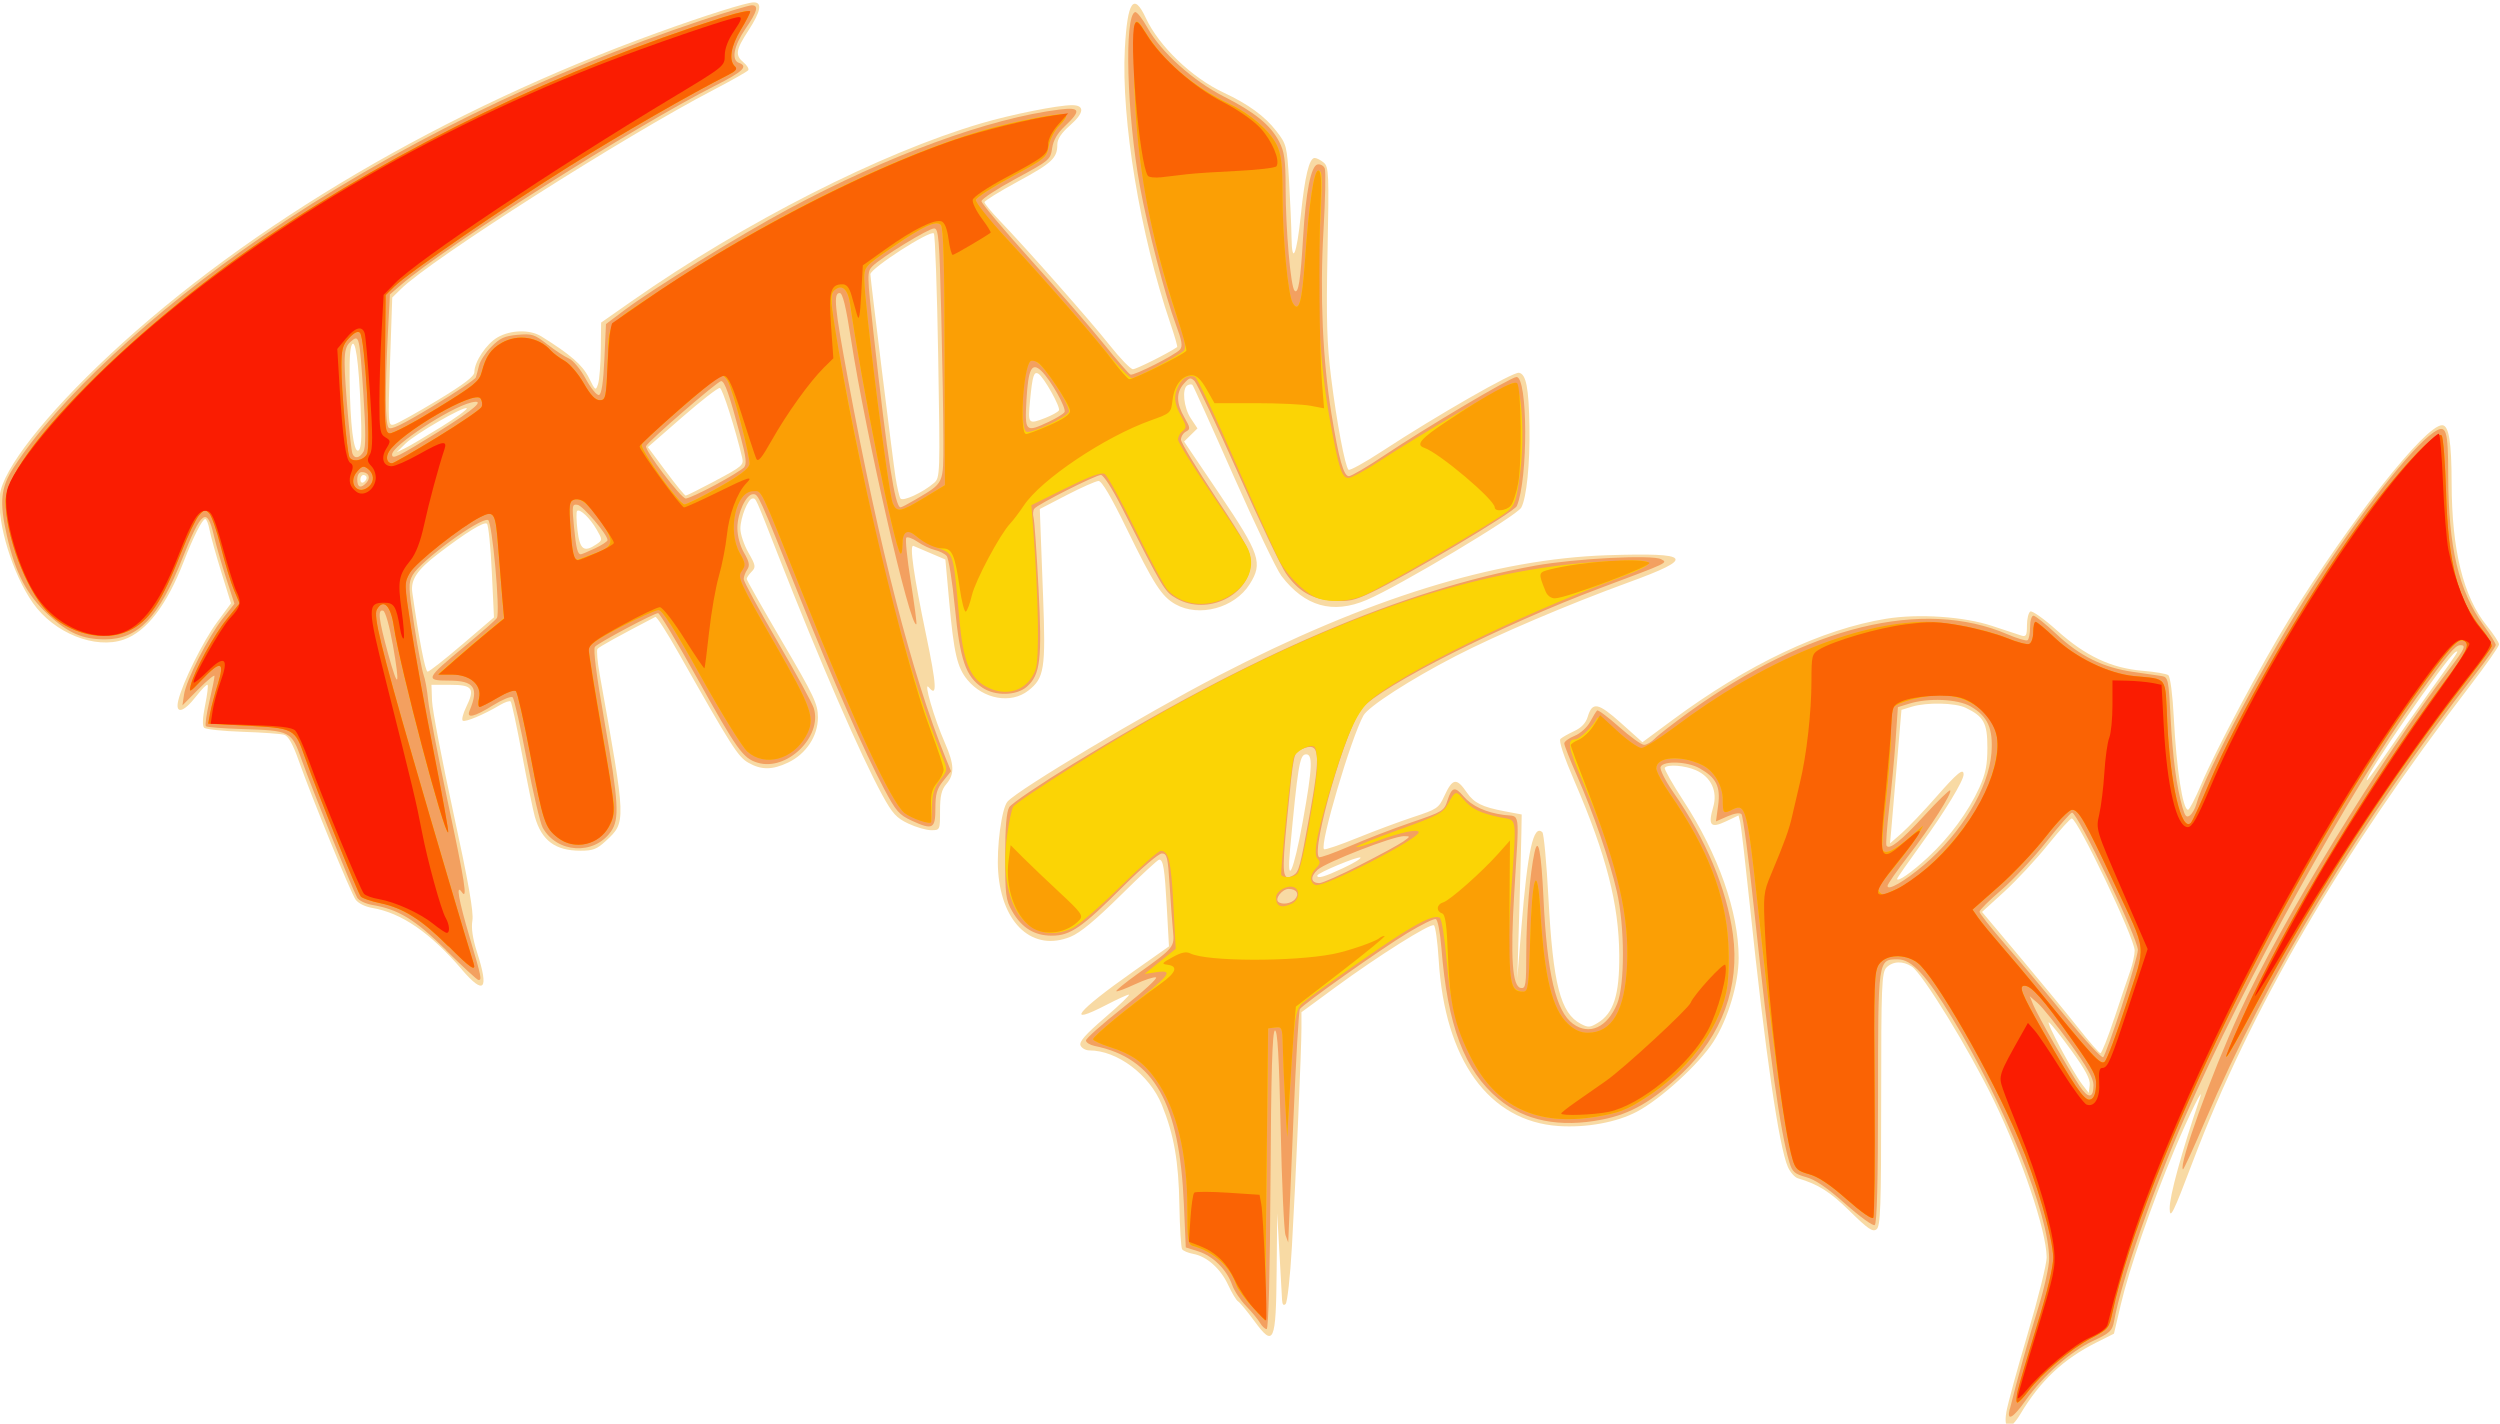 <?xml version="1.0" encoding="UTF-8" standalone="no"?>
<!-- Created with Inkscape (http://www.inkscape.org/) -->

<svg
   xmlns:dc="http://purl.org/dc/elements/1.1/"
   xmlns:cc="http://creativecommons.org/ns#"
   xmlns:rdf="http://www.w3.org/1999/02/22-rdf-syntax-ns#"
   xmlns:svg="http://www.w3.org/2000/svg"
   xmlns="http://www.w3.org/2000/svg"
   xmlns:sodipodi="http://sodipodi.sourceforge.net/DTD/sodipodi-0.dtd"
   xmlns:inkscape="http://www.inkscape.org/namespaces/inkscape"
   width="323.337"
   height="184.128"
   viewBox="0 0 85.55 48.717"
   version="1.1"
   id="svg8"
   sodipodi:docname="fatalfury.svg"
   inkscape:version="0.92.5 (2060ec1f9f, 2020-04-08)">
  <defs
     id="defs2" />
  <sodipodi:namedview
     id="base"
     pagecolor="#ffffff"
     bordercolor="#666666"
     borderopacity="1.0"
     inkscape:pageopacity="0.0"
     inkscape:pageshadow="2"
     inkscape:zoom="1.2952907"
     inkscape:cx="311.21333"
     inkscape:cy="133.6112"
     inkscape:document-units="mm"
     inkscape:current-layer="layer1"
     showgrid="false"
     units="px"
     inkscape:pagecheckerboard="true"
     inkscape:window-width="1366"
     inkscape:window-height="740"
     inkscape:window-x="0"
     inkscape:window-y="0"
     inkscape:window-maximized="1" />
  <g
     inkscape:label="Layer 1"
     inkscape:groupmode="layer"
     id="layer1"
     transform="translate(-18.662,-245.381)">
    <g
       id="g2040"
       transform="matrix(1.538,0,0,1.425,-49.226,-113.439)">
      <path
         style="fill:#f8daa4;stroke-width:0.07"
         d="m 88.779,285.722 c 0.027,-0.18 0.241,-1.029 0.476,-1.886 0.235,-0.857 0.425,-1.685 0.423,-1.84 -0.008,-0.644 -0.545,-2.366 -1.177,-3.772 -0.55,-1.223 -1.583,-3.041 -1.824,-3.21 -0.2,-0.14 -0.423,-0.13 -0.564,0.025 -0.105,0.116 -0.117,0.439 -0.117,3.164 0,2.582 -0.015,3.048 -0.103,3.121 -0.086,0.071 -0.188,-0.004 -0.598,-0.439 -0.438,-0.464 -0.699,-0.642 -1.152,-0.786 -0.07,-0.022 -0.17,-0.144 -0.222,-0.27 -0.198,-0.477 -0.504,-2.747 -0.848,-6.293 -0.098,-1.008 -0.194,-1.905 -0.214,-1.992 l -0.037,-0.159 -0.282,0.144 c -0.34,0.173 -0.401,0.098 -0.281,-0.347 0.102,-0.377 -0.049,-0.723 -0.384,-0.882 -0.245,-0.116 -0.64,-0.149 -0.694,-0.058 -0.017,0.029 0.17,0.386 0.416,0.793 0.776,1.285 1.228,2.671 1.228,3.768 0,0.621 -0.236,1.468 -0.56,2.014 -0.319,0.537 -1.17,1.377 -1.702,1.681 -0.451,0.258 -1.125,0.391 -1.744,0.346 -1.551,-0.114 -2.532,-1.58 -2.668,-3.987 -0.025,-0.438 -0.073,-0.813 -0.107,-0.834 -0.083,-0.051 -1.244,0.738 -2.189,1.487 l -0.758,0.601 4.23e-4,0.37 c 5.64e-4,0.501 -0.127,3.663 -0.213,5.266 -0.038,0.715 -0.101,1.332 -0.14,1.371 -0.047,0.047 -0.073,0.013 -0.079,-0.102 -0.005,-0.095 -0.031,-0.601 -0.058,-1.124 l -0.05,-0.952 -0.012,1.379 c -0.015,1.734 -0.062,1.848 -0.495,1.21 -0.161,-0.236 -0.324,-0.45 -0.363,-0.474 -0.039,-0.024 -0.138,-0.201 -0.221,-0.394 -0.169,-0.393 -0.474,-0.687 -0.778,-0.747 -0.112,-0.022 -0.223,-0.073 -0.247,-0.112 -0.024,-0.039 -0.051,-0.519 -0.06,-1.066 -0.017,-1.045 -0.121,-1.686 -0.391,-2.402 -0.272,-0.722 -0.992,-1.306 -1.61,-1.306 -0.084,0 -0.173,-0.054 -0.199,-0.12 -0.034,-0.089 0.108,-0.263 0.546,-0.67 0.326,-0.302 0.564,-0.55 0.531,-0.55 -0.034,0 -0.26,0.111 -0.502,0.247 -0.934,0.522 -0.662,0.157 0.593,-0.797 l 0.8,-0.608 -0.047,-0.919 c -0.049,-0.955 -0.08,-1.165 -0.171,-1.165 -0.03,0 -0.416,0.386 -0.857,0.857 -0.561,0.598 -0.897,0.899 -1.114,0.995 -0.833,0.369 -1.526,-0.3 -1.611,-1.556 -0.04,-0.586 0.077,-1.532 0.208,-1.69 0.245,-0.296 3.064,-2.113 4.672,-3.012 3.344,-1.87 6.169,-2.815 8.681,-2.904 1.88,-0.066 1.97,0.061 0.466,0.652 -1.327,0.521 -2.936,1.261 -3.85,1.771 -1.006,0.561 -1.938,1.209 -2.05,1.426 -0.277,0.539 -0.98,3.109 -0.878,3.211 0.021,0.021 0.353,-0.101 0.738,-0.27 0.385,-0.169 0.95,-0.396 1.254,-0.504 0.52,-0.184 0.562,-0.215 0.681,-0.494 0.19,-0.444 0.274,-0.458 0.511,-0.086 0.155,0.243 0.342,0.343 0.827,0.441 l 0.388,0.079 -0.007,0.455 c -0.004,0.25 -0.026,1.137 -0.049,1.971 l -0.042,1.516 0.092,-1.234 c 0.138,-1.848 0.267,-2.481 0.466,-2.281 0.033,0.034 0.094,0.743 0.135,1.576 0.102,2.079 0.267,2.771 0.722,3.026 0.163,0.091 0.203,0.089 0.373,-0.023 0.357,-0.234 0.487,-0.675 0.481,-1.629 -0.008,-1.221 -0.289,-2.404 -0.986,-4.148 -0.249,-0.624 -0.365,-1 -0.322,-1.044 0.037,-0.037 0.175,-0.122 0.305,-0.187 0.16,-0.08 0.259,-0.193 0.301,-0.344 0.104,-0.369 0.23,-0.343 0.744,0.153 l 0.474,0.458 0.665,-0.531 c 1.682,-1.343 3.329,-2.185 4.762,-2.435 0.724,-0.126 1.728,-0.052 2.353,0.173 0.291,0.105 0.584,0.209 0.652,0.232 0.104,0.035 0.123,-0.004 0.123,-0.245 0,-0.157 0.034,-0.307 0.075,-0.333 0.041,-0.026 0.308,0.179 0.592,0.454 0.636,0.616 1.209,0.907 1.913,0.97 0.268,0.024 0.521,0.07 0.564,0.104 0.045,0.035 0.097,0.467 0.124,1.03 0.06,1.237 0.198,2.203 0.316,2.203 0.031,0 0.164,-0.278 0.296,-0.617 0.311,-0.8 1.344,-2.896 1.947,-3.949 1.365,-2.385 3.033,-4.669 3.41,-4.669 0.15,0 0.21,0.394 0.212,1.397 0.004,1.604 0.259,2.721 0.779,3.414 0.152,0.202 0.276,0.406 0.276,0.453 0,0.047 -0.289,0.492 -0.642,0.989 -2.875,4.041 -4.893,7.779 -6.173,11.434 -0.433,1.236 -0.511,1.407 -0.514,1.122 -0.003,-0.294 0.262,-1.338 0.667,-2.63 0.128,-0.408 -0.233,0.38 -0.559,1.219 -0.512,1.317 -1.01,2.866 -1.194,3.714 l -0.153,0.704 -0.392,0.212 c -0.734,0.398 -1.246,0.917 -1.686,1.71 -0.231,0.417 -0.383,0.404 -0.318,-0.028 z m 1.453,-8.686 c -0.234,-0.348 -0.46,-0.654 -0.502,-0.68 -0.092,-0.057 0.522,1.183 0.734,1.482 l 0.15,0.211 0.022,-0.19 c 0.016,-0.138 -0.095,-0.364 -0.404,-0.823 z m 0.948,-0.767 c 0.139,-0.456 0.299,-0.969 0.355,-1.14 0.056,-0.172 0.101,-0.397 0.101,-0.5 0,-0.293 -1.27,-3.171 -1.4,-3.171 -0.032,0 -0.271,0.286 -0.533,0.636 -0.261,0.35 -0.698,0.855 -0.969,1.123 l -0.494,0.486 0.869,1.116 c 0.478,0.614 1.06,1.377 1.292,1.695 0.233,0.318 0.446,0.58 0.473,0.581 0.028,10e-4 0.165,-0.37 0.304,-0.826 z m -4.138,-3.883 c 0.477,-0.477 0.893,-1.087 1.138,-1.668 0.139,-0.329 0.179,-0.544 0.179,-0.963 7e-5,-0.588 -0.08,-0.746 -0.482,-0.954 -0.235,-0.122 -0.868,-0.136 -1.198,-0.027 l -0.232,0.077 -0.092,1.18 c -0.051,0.649 -0.108,1.37 -0.127,1.603 l -0.035,0.423 0.261,-0.247 c 0.143,-0.136 0.486,-0.524 0.762,-0.864 0.476,-0.586 0.614,-0.708 0.614,-0.544 0,0.15 -0.426,0.906 -0.944,1.675 -0.295,0.438 -0.536,0.812 -0.536,0.831 0,0.09 0.33,-0.159 0.693,-0.522 z m -13.02,0.266 c 0.235,-0.119 0.411,-0.234 0.389,-0.255 -0.043,-0.043 -0.962,0.37 -0.962,0.432 0,0.081 0.159,0.032 0.573,-0.177 z M 73.125,271.539 c 0.221,-1.317 0.233,-1.652 0.058,-1.619 -0.126,0.024 -0.168,0.307 -0.339,2.278 -0.08,0.92 0.078,0.551 0.281,-0.659 z m 24.119,-1.65 c 0.226,-0.359 0.652,-1.017 0.948,-1.463 0.66,-0.995 0.676,-1.021 0.581,-0.963 -0.191,0.118 -2.083,3.078 -1.968,3.078 0.016,0 0.213,-0.293 0.439,-0.652 z m -42.822,5.202 c -0.716,-0.898 -1.347,-1.365 -2.004,-1.486 -0.157,-0.029 -0.309,-0.112 -0.366,-0.199 -0.109,-0.168 -0.974,-2.448 -1.265,-3.337 -0.131,-0.401 -0.231,-0.591 -0.324,-0.621 -0.074,-0.023 -0.489,-0.056 -0.923,-0.071 -0.434,-0.016 -0.82,-0.059 -0.857,-0.097 -0.043,-0.043 -0.036,-0.236 0.02,-0.534 0.048,-0.257 0.074,-0.481 0.056,-0.498 -0.018,-0.018 -0.134,0.111 -0.26,0.285 -0.276,0.384 -0.466,0.429 -0.392,0.092 0.094,-0.426 0.553,-1.428 0.863,-1.88 l 0.31,-0.453 -0.215,-0.748 c -0.118,-0.411 -0.236,-0.867 -0.261,-1.012 -0.025,-0.145 -0.068,-0.264 -0.096,-0.264 -0.066,0 -0.263,0.418 -0.48,1.022 -0.377,1.047 -0.826,1.679 -1.331,1.871 -0.637,0.242 -1.552,-0.154 -2.023,-0.876 -0.453,-0.695 -0.801,-1.917 -0.737,-2.589 0.059,-0.617 1.013,-1.931 2.451,-3.379 3.101,-3.121 7.461,-5.887 12.196,-7.734 1.069,-0.417 1.97,-0.723 2.128,-0.723 0.195,0 0.157,0.217 -0.119,0.675 -0.284,0.471 -0.301,0.594 -0.107,0.769 0.077,0.069 0.123,0.152 0.103,0.185 -0.02,0.032 -0.36,0.24 -0.756,0.463 -2.002,1.123 -6.3,4.077 -6.974,4.793 l -0.191,0.203 -0.049,1.543 c -0.048,1.498 -0.045,1.542 0.085,1.507 0.074,-0.02 0.507,-0.28 0.963,-0.577 0.603,-0.394 0.828,-0.58 0.828,-0.683 0,-0.247 0.269,-0.68 0.517,-0.834 0.292,-0.181 0.721,-0.192 0.971,-0.024 0.648,0.434 0.918,0.687 1.059,0.993 0.144,0.314 0.153,0.321 0.205,0.152 0.03,-0.097 0.057,-0.469 0.061,-0.826 l 0.007,-0.649 0.687,-0.519 c 2.504,-1.891 5.534,-3.555 7.772,-4.266 0.674,-0.214 1.702,-0.436 2.019,-0.436 0.287,0 0.272,0.184 -0.039,0.479 -0.2,0.19 -0.288,0.333 -0.288,0.466 0,0.325 -0.118,0.445 -0.882,0.891 -0.406,0.238 -0.739,0.46 -0.739,0.494 0,0.034 0.149,0.229 0.331,0.434 0.617,0.694 2.028,2.418 2.453,2.998 0.233,0.317 0.466,0.578 0.519,0.579 0.072,0.002 0.781,-0.381 0.984,-0.532 0.013,-0.009 -0.056,-0.266 -0.152,-0.57 -0.671,-2.124 -1.096,-4.897 -1.012,-6.596 0.057,-1.142 0.197,-1.362 0.468,-0.734 0.291,0.675 1.024,1.433 1.729,1.789 0.549,0.277 0.918,0.567 1.174,0.924 0.227,0.316 0.237,0.356 0.283,1.209 0.026,0.485 0.051,1.087 0.054,1.337 0.009,0.696 0.117,0.423 0.207,-0.525 0.089,-0.935 0.187,-1.375 0.308,-1.375 0.044,0 0.135,0.05 0.202,0.111 0.113,0.102 0.12,0.271 0.085,2.132 -0.031,1.631 -0.015,2.219 0.081,3.043 0.124,1.065 0.307,2.114 0.385,2.201 0.025,0.028 0.362,-0.173 0.749,-0.446 1.217,-0.859 2.913,-1.908 3.044,-1.883 0.159,0.031 0.219,0.36 0.233,1.292 0.014,0.893 -0.063,1.709 -0.182,1.946 -0.101,0.2 -2.719,1.888 -3.442,2.219 -0.755,0.346 -1.373,0.157 -1.894,-0.578 -0.108,-0.152 -0.589,-1.239 -1.071,-2.415 -0.481,-1.176 -0.891,-2.154 -0.91,-2.173 -0.019,-0.019 -0.069,-0.014 -0.11,0.011 -0.127,0.078 -0.084,0.536 0.074,0.792 l 0.149,0.242 -0.149,0.158 -0.149,0.158 0.784,1.255 c 0.907,1.451 0.973,1.663 0.675,2.171 -0.335,0.572 -1.125,0.802 -1.652,0.481 -0.307,-0.187 -0.481,-0.479 -1.086,-1.818 -0.346,-0.767 -0.553,-1.145 -0.625,-1.142 -0.059,0.002 -0.377,0.154 -0.707,0.338 l -0.599,0.335 0.009,0.279 c 0.005,0.153 0.034,0.977 0.064,1.831 0.061,1.73 0.028,1.951 -0.33,2.252 -0.386,0.325 -0.999,0.207 -1.356,-0.262 -0.226,-0.296 -0.299,-0.639 -0.403,-1.875 l -0.085,-1.012 -0.324,-0.149 c -0.178,-0.082 -0.353,-0.162 -0.387,-0.178 -0.093,-0.044 0.005,0.701 0.28,2.127 0.239,1.238 0.252,1.52 0.061,1.267 -0.126,-0.166 0.118,0.743 0.359,1.336 0.211,0.52 0.219,0.752 0.033,0.988 -0.109,0.138 -0.141,0.286 -0.141,0.644 0,0.462 -0.001,0.465 -0.197,0.465 -0.108,0 -0.337,-0.071 -0.509,-0.159 -0.265,-0.135 -0.353,-0.239 -0.58,-0.687 -0.488,-0.965 -1.383,-3.19 -2.311,-5.745 -0.521,-1.436 -0.496,-1.375 -0.574,-1.375 -0.101,0 -0.271,0.457 -0.271,0.727 0,0.131 0.081,0.39 0.179,0.575 0.162,0.305 0.169,0.348 0.07,0.457 -0.06,0.066 -0.109,0.144 -0.109,0.173 0,0.029 0.356,0.708 0.792,1.51 0.712,1.31 0.792,1.494 0.793,1.815 0.001,0.449 -0.264,0.881 -0.666,1.086 -0.352,0.18 -0.595,0.18 -0.883,0.002 -0.23,-0.142 -0.375,-0.389 -1.548,-2.628 -0.259,-0.495 -0.493,-0.888 -0.52,-0.873 -0.822,0.462 -1.255,0.72 -1.288,0.769 -0.023,0.033 -0.001,0.305 0.048,0.603 0.595,3.59 0.593,3.552 0.135,4.011 -0.196,0.196 -0.283,0.232 -0.56,0.232 -0.562,0 -0.865,-0.243 -1.017,-0.817 -0.04,-0.152 -0.168,-0.827 -0.285,-1.501 -0.117,-0.674 -0.231,-1.243 -0.253,-1.266 -0.022,-0.022 -0.127,0.015 -0.232,0.082 -0.361,0.233 -0.787,0.426 -0.835,0.378 -0.026,-0.026 0.008,-0.171 0.076,-0.322 0.203,-0.449 0.145,-0.538 -0.349,-0.538 h -0.422 l 0.013,0.388 c 0.007,0.213 0.222,1.426 0.477,2.694 0.33,1.637 0.452,2.385 0.421,2.578 -0.029,0.181 0.006,0.436 0.105,0.768 0.268,0.9 0.159,1.035 -0.337,0.414 z m 0.003,-7.81 0.706,-0.652 -0.048,-1.093 c -0.026,-0.601 -0.075,-1.121 -0.108,-1.155 -0.06,-0.062 -0.463,0.205 -1.096,0.729 -0.458,0.379 -0.605,0.617 -0.565,0.92 0.148,1.122 0.288,1.903 0.341,1.903 0.035,0 0.381,-0.293 0.769,-0.652 z m 2.988,-2.409 c 0.135,-0.099 0.135,-0.105 0.003,-0.351 -0.147,-0.276 -0.374,-0.509 -0.435,-0.448 -0.022,0.021 -0.017,0.233 0.009,0.47 0.052,0.463 0.144,0.534 0.422,0.33 z m 7.507,-1.469 c 0.138,-0.129 0.14,-0.19 0.095,-3.035 -0.025,-1.597 -0.069,-2.929 -0.097,-2.96 -0.079,-0.088 -1.412,0.839 -1.412,0.982 0,0.102 0.503,4.486 0.559,4.87 0.035,0.241 0.084,0.472 0.11,0.513 0.05,0.082 0.499,-0.141 0.744,-0.37 z m -4.854,-0.06 c 0.585,-0.335 0.626,-0.373 0.588,-0.546 -0.157,-0.713 -0.437,-1.66 -0.496,-1.677 -0.039,-0.012 -0.415,0.303 -0.837,0.7 l -0.766,0.721 0.401,0.582 c 0.22,0.32 0.419,0.582 0.441,0.582 0.022,0 0.323,-0.162 0.669,-0.36 z m -7.768,-0.067 c 0,-0.036 -0.032,-0.066 -0.07,-0.066 -0.039,0 -0.07,0.05 -0.07,0.11 0,0.06 0.032,0.09 0.07,0.066 0.039,-0.024 0.07,-0.073 0.07,-0.11 z m -0.12,-1.237 c -0.031,-1.23 -0.105,-2.009 -0.187,-1.981 -0.056,0.019 -0.078,0.285 -0.072,0.843 0.012,1.089 0.086,1.76 0.191,1.723 0.055,-0.019 0.077,-0.214 0.068,-0.585 z m 1.765,0.026 c 0.343,-0.23 0.605,-0.436 0.583,-0.458 -0.06,-0.06 -1.144,0.615 -1.365,0.85 l -0.193,0.206 0.176,-0.091 c 0.097,-0.05 0.456,-0.279 0.799,-0.508 z m 13.463,-0.229 c 0.138,-0.058 0.271,-0.137 0.295,-0.177 0.044,-0.071 -0.338,-0.807 -0.458,-0.881 -0.099,-0.061 -0.13,0.046 -0.182,0.621 -0.054,0.594 -0.048,0.602 0.345,0.438 z"
         id="path2023"
         inkscape:connector-curvature="0" />
      <path
         style="fill:#f3a060;stroke-width:0.07"
         d="m 88.858,285.645 c 0.157,-0.687 0.425,-1.722 0.633,-2.439 0.133,-0.459 0.242,-0.988 0.242,-1.176 0,-1.062 -0.978,-3.683 -2.152,-5.772 -0.591,-1.051 -0.905,-1.417 -1.217,-1.417 -0.44,0 -0.438,-0.016 -0.438,3.325 0,2.027 -0.024,3.026 -0.074,3.057 -0.041,0.025 -0.334,-0.204 -0.652,-0.509 -0.407,-0.39 -0.666,-0.58 -0.875,-0.643 -0.255,-0.076 -0.307,-0.126 -0.37,-0.351 -0.205,-0.733 -0.437,-2.522 -0.783,-6.043 -0.122,-1.241 -0.25,-2.286 -0.284,-2.322 -0.039,-0.041 -0.159,-0.02 -0.315,0.054 l -0.253,0.12 0.049,-0.389 c 0.056,-0.45 -0.042,-0.66 -0.412,-0.886 -0.274,-0.167 -0.81,-0.188 -0.869,-0.033 -0.022,0.059 0.105,0.33 0.289,0.617 0.72,1.12 1.183,2.314 1.321,3.408 0.157,1.243 -0.242,2.42 -1.128,3.329 -0.66,0.677 -1.14,0.978 -1.782,1.114 -0.945,0.201 -1.721,0.033 -2.308,-0.497 -0.758,-0.685 -1.132,-1.753 -1.269,-3.629 -0.027,-0.371 -0.082,-0.675 -0.125,-0.689 -0.042,-0.014 -0.327,0.138 -0.634,0.338 -0.576,0.375 -2.315,1.702 -2.39,1.824 -0.024,0.038 -0.088,1.236 -0.144,2.661 -0.056,1.426 -0.104,2.671 -0.108,2.768 l -0.007,0.176 -0.06,-0.176 c -0.033,-0.097 -0.082,-1.248 -0.108,-2.559 -0.035,-1.725 -0.07,-2.375 -0.128,-2.356 -0.058,0.019 -0.085,1.014 -0.098,3.598 -0.011,2.211 -0.044,3.572 -0.086,3.572 -0.037,0 -0.103,-0.066 -0.146,-0.147 -0.043,-0.081 -0.183,-0.263 -0.31,-0.405 -0.127,-0.142 -0.268,-0.371 -0.312,-0.509 -0.118,-0.364 -0.426,-0.694 -0.749,-0.804 l -0.282,-0.096 -0.043,-1.051 c -0.099,-2.426 -0.658,-3.493 -1.984,-3.787 -0.107,-0.024 -0.194,-0.083 -0.194,-0.131 0,-0.049 0.369,-0.403 0.821,-0.788 0.452,-0.385 0.783,-0.713 0.737,-0.728 -0.046,-0.015 -0.257,0.06 -0.469,0.167 -0.212,0.107 -0.398,0.182 -0.414,0.166 -0.016,-0.016 0.197,-0.204 0.473,-0.417 0.814,-0.628 0.825,-0.643 0.788,-1.034 -0.017,-0.187 -0.051,-0.682 -0.075,-1.099 -0.038,-0.669 -0.058,-0.758 -0.171,-0.758 -0.072,0 -0.445,0.343 -0.857,0.786 -0.926,0.998 -1.18,1.188 -1.592,1.188 -0.389,0 -0.669,-0.186 -0.883,-0.588 -0.142,-0.265 -0.157,-0.393 -0.156,-1.316 6.35e-4,-0.699 0.029,-1.073 0.091,-1.182 0.05,-0.088 0.684,-0.552 1.409,-1.032 3.989,-2.638 7.356,-4.197 10.299,-4.769 0.881,-0.171 2.596,-0.266 2.795,-0.154 0.157,0.088 0.184,0.074 -1.343,0.69 -2.175,0.877 -4.892,2.356 -5.315,2.894 -0.346,0.44 -1.134,3.389 -0.954,3.57 0.022,0.022 0.331,-0.097 0.687,-0.264 0.356,-0.167 0.973,-0.424 1.371,-0.57 0.702,-0.258 0.726,-0.274 0.804,-0.535 0.095,-0.316 0.164,-0.334 0.354,-0.092 0.184,0.234 0.497,0.39 0.896,0.448 0.377,0.055 0.348,-0.185 0.233,1.877 -0.087,1.555 -0.043,2.242 0.144,2.278 0.112,0.021 0.123,-0.058 0.124,-0.88 5.64e-4,-0.837 0.082,-1.887 0.184,-2.379 0.082,-0.394 0.149,-0.021 0.199,1.115 0.079,1.803 0.276,2.706 0.656,3.005 0.362,0.285 0.762,0.09 0.981,-0.478 0.175,-0.455 0.173,-1.855 -0.005,-2.696 -0.158,-0.745 -0.516,-1.869 -0.887,-2.782 -0.156,-0.383 -0.283,-0.732 -0.283,-0.777 0,-0.045 0.103,-0.127 0.229,-0.182 0.13,-0.057 0.28,-0.202 0.346,-0.336 0.064,-0.129 0.134,-0.252 0.156,-0.273 0.021,-0.021 0.241,0.156 0.488,0.393 0.247,0.237 0.497,0.432 0.556,0.432 0.059,0 0.167,-0.068 0.241,-0.151 0.074,-0.083 0.415,-0.368 0.758,-0.635 2.671,-2.072 5.208,-2.74 7.091,-1.867 0.211,0.098 0.409,0.161 0.441,0.142 0.032,-0.02 0.058,-0.161 0.058,-0.313 0,-0.153 0.034,-0.278 0.075,-0.278 0.041,0 0.273,0.201 0.515,0.446 0.521,0.529 1.044,0.805 1.713,0.906 0.265,0.04 0.548,0.084 0.63,0.099 0.139,0.025 0.151,0.086 0.194,0.997 0.047,0.97 0.13,1.649 0.264,2.157 0.057,0.214 0.091,0.253 0.166,0.191 0.052,-0.043 0.116,-0.164 0.142,-0.268 0.178,-0.71 1.606,-3.588 2.602,-5.247 1.07,-1.781 2.185,-3.315 2.672,-3.678 0.29,-0.216 0.329,-0.094 0.331,1.049 0.003,1.703 0.235,2.761 0.785,3.577 0.15,0.223 0.273,0.437 0.273,0.476 0,0.04 -0.209,0.361 -0.465,0.714 -2.534,3.502 -4.643,7.267 -5.996,10.701 -0.26,0.661 -0.485,1.19 -0.5,1.176 -0.1,-0.1 0.628,-2.283 1.251,-3.746 0.936,-2.202 3.145,-6.107 4.683,-8.277 0.339,-0.479 0.377,-0.57 0.234,-0.564 -0.113,0.005 -0.257,0.192 -0.96,1.246 -1.479,2.217 -3.839,6.825 -5.155,10.064 -0.726,1.788 -1.419,3.938 -1.584,4.918 -0.04,0.239 -0.087,0.286 -0.478,0.484 -0.493,0.249 -1.096,0.825 -1.487,1.419 -0.288,0.438 -0.429,0.521 -0.358,0.211 z m 1.862,-7.789 c 0,-0.157 -0.151,-0.445 -0.526,-1.003 -0.289,-0.43 -0.608,-0.86 -0.71,-0.955 l -0.184,-0.173 0.08,0.21 c 0.093,0.246 0.794,1.569 1.037,1.958 0.189,0.302 0.303,0.288 0.303,-0.037 z m 0.629,-1.894 c 0.197,-0.644 0.358,-1.25 0.358,-1.346 0,-0.283 -1.339,-3.299 -1.465,-3.299 -0.029,0 -0.289,0.32 -0.577,0.711 -0.288,0.391 -0.74,0.911 -1.003,1.155 -0.264,0.244 -0.479,0.476 -0.479,0.515 0,0.039 0.264,0.4 0.587,0.801 0.323,0.401 0.929,1.184 1.348,1.74 0.419,0.555 0.787,0.984 0.818,0.952 0.031,-0.032 0.217,-0.585 0.414,-1.229 z m -18.397,-2.562 c 0.106,-0.128 0.038,-0.25 -0.14,-0.25 -0.138,0 -0.31,0.229 -0.231,0.308 0.079,0.079 0.283,0.047 0.371,-0.058 z m 13.992,-0.822 c 0.836,-0.764 1.445,-1.852 1.505,-2.688 0.042,-0.591 -0.08,-0.886 -0.467,-1.125 -0.285,-0.176 -0.935,-0.207 -1.359,-0.065 l -0.255,0.085 -0.051,0.791 c -0.028,0.435 -0.092,1.171 -0.143,1.636 -0.051,0.465 -0.078,0.87 -0.06,0.899 0.066,0.109 0.322,-0.112 0.846,-0.727 0.296,-0.348 0.553,-0.618 0.571,-0.6 0.054,0.054 -0.442,0.894 -0.933,1.577 -0.253,0.353 -0.461,0.676 -0.461,0.717 0,0.126 0.376,-0.107 0.806,-0.5 z m -12.539,-0.004 c 0.435,-0.239 0.866,-0.492 0.957,-0.562 0.163,-0.125 0.163,-0.128 0.015,-0.129 -0.239,-0.002 -1.736,0.626 -1.92,0.807 -0.174,0.17 -0.154,0.32 0.043,0.32 0.063,0 0.47,-0.196 0.905,-0.435 z m -1.477,0.24 c 0.11,-0.073 0.141,-0.197 0.342,-1.391 0.263,-1.563 0.239,-1.812 -0.158,-1.634 -0.192,0.086 -0.184,0.043 -0.331,1.65 -0.128,1.393 -0.112,1.546 0.147,1.375 z m -18.866,1.801 c -0.689,-0.734 -1.055,-0.974 -1.641,-1.081 -0.146,-0.027 -0.296,-0.105 -0.333,-0.173 -0.1,-0.187 -1.011,-2.627 -1.232,-3.3 -0.232,-0.705 -0.245,-0.713 -1.323,-0.75 -0.423,-0.014 -0.788,-0.045 -0.811,-0.068 -0.023,-0.023 0.011,-0.288 0.076,-0.59 0.065,-0.301 0.117,-0.579 0.115,-0.617 -0.001,-0.038 -0.162,0.106 -0.358,0.319 l -0.356,0.388 0.036,-0.261 c 0.047,-0.345 0.539,-1.387 0.864,-1.829 l 0.258,-0.352 -0.185,-0.612 c -0.102,-0.337 -0.225,-0.8 -0.274,-1.029 -0.149,-0.696 -0.275,-0.599 -0.693,0.537 -0.531,1.439 -0.99,1.96 -1.729,1.96 -0.499,0 -0.819,-0.151 -1.266,-0.596 -0.473,-0.472 -0.728,-0.997 -0.914,-1.882 -0.173,-0.822 -0.142,-1.167 0.148,-1.65 0.98,-1.63 3.067,-3.723 5.529,-5.546 2.874,-2.128 6.286,-3.937 9.803,-5.2 0.542,-0.194 1.032,-0.353 1.09,-0.353 0.163,0 0.126,0.15 -0.14,0.567 -0.259,0.407 -0.319,0.749 -0.143,0.817 0.212,0.081 0.089,0.209 -0.525,0.544 -1.799,0.983 -5.97,3.836 -6.989,4.781 l -0.253,0.235 -0.047,0.98 c -0.062,1.312 -0.057,2.101 0.015,2.215 0.045,0.071 0.284,-0.053 0.988,-0.511 0.511,-0.332 0.941,-0.644 0.956,-0.693 0.015,-0.049 0.047,-0.177 0.071,-0.285 0.024,-0.109 0.147,-0.311 0.275,-0.45 0.191,-0.209 0.292,-0.258 0.581,-0.286 0.324,-0.031 0.374,-0.014 0.665,0.23 0.173,0.145 0.389,0.297 0.48,0.339 0.092,0.042 0.257,0.257 0.374,0.489 0.115,0.229 0.247,0.401 0.294,0.386 0.057,-0.019 0.096,-0.303 0.12,-0.866 l 0.035,-0.837 0.423,-0.343 c 0.631,-0.511 2.55,-1.789 3.627,-2.414 2.239,-1.3 4.476,-2.185 6.049,-2.395 0.454,-0.06 0.479,0.023 0.118,0.393 -0.176,0.18 -0.264,0.344 -0.29,0.539 -0.037,0.273 -0.06,0.294 -0.805,0.728 -0.422,0.246 -0.767,0.49 -0.767,0.542 0,0.052 0.496,0.688 1.101,1.413 0.606,0.725 1.338,1.635 1.627,2.023 0.289,0.388 0.554,0.715 0.588,0.728 0.08,0.029 0.994,-0.47 1.101,-0.602 0.064,-0.078 0.043,-0.211 -0.091,-0.596 -0.233,-0.668 -0.627,-2.303 -0.8,-3.319 -0.293,-1.725 -0.354,-4.108 -0.108,-4.188 0.039,-0.013 0.164,0.159 0.279,0.382 0.296,0.575 1.013,1.271 1.694,1.644 0.688,0.377 1.039,0.685 1.23,1.079 0.12,0.248 0.145,0.438 0.146,1.106 0.001,1.011 0.113,2.394 0.2,2.481 0.084,0.084 0.132,-0.241 0.189,-1.287 0.06,-1.091 0.176,-1.719 0.323,-1.747 0.063,-0.012 0.135,0.031 0.159,0.096 0.025,0.065 0.012,0.745 -0.029,1.511 -0.081,1.514 -0.018,3.086 0.178,4.382 0.165,1.094 0.272,1.505 0.391,1.497 0.056,-0.004 0.404,-0.224 0.772,-0.49 0.955,-0.689 2.816,-1.881 2.952,-1.891 0.256,-0.019 0.264,2.449 0.01,3.098 -0.057,0.145 -2.445,1.674 -3.265,2.091 -0.353,0.179 -0.476,0.207 -0.818,0.182 -0.481,-0.035 -0.781,-0.223 -1.061,-0.664 -0.106,-0.167 -0.583,-1.249 -1.06,-2.404 -0.477,-1.155 -0.912,-2.148 -0.967,-2.206 -0.088,-0.093 -0.115,-0.086 -0.236,0.061 -0.176,0.215 -0.173,0.473 0.011,0.815 0.132,0.246 0.135,0.281 0.035,0.337 -0.062,0.035 -0.112,0.121 -0.112,0.193 0,0.072 0.349,0.696 0.775,1.388 0.657,1.066 0.775,1.302 0.775,1.548 0,0.794 -0.96,1.305 -1.65,0.879 -0.267,-0.165 -0.286,-0.199 -1.227,-2.207 -0.202,-0.431 -0.398,-0.758 -0.454,-0.758 -0.116,0 -1.403,0.702 -1.481,0.808 -0.03,0.04 -0.038,0.137 -0.018,0.214 0.02,0.077 0.069,0.837 0.11,1.688 0.083,1.717 0.042,2.091 -0.261,2.376 -0.231,0.217 -0.705,0.228 -0.988,0.021 -0.372,-0.27 -0.496,-0.662 -0.611,-1.92 -0.057,-0.632 -0.14,-1.192 -0.184,-1.244 -0.044,-0.053 -0.161,-0.116 -0.26,-0.141 -0.099,-0.025 -0.272,-0.113 -0.384,-0.196 -0.112,-0.083 -0.226,-0.128 -0.253,-0.101 -0.027,0.027 0.017,0.501 0.099,1.052 0.081,0.552 0.138,1.014 0.125,1.026 -0.132,0.134 -1.128,-4.554 -1.455,-6.843 -0.113,-0.789 -0.185,-1.11 -0.251,-1.11 -0.145,0 -0.116,0.323 0.186,2.08 0.697,4.05 1.428,7.113 2.166,9.073 l 0.125,0.331 -0.174,0.233 c -0.14,0.187 -0.174,0.315 -0.174,0.655 0,0.498 -0.058,0.531 -0.527,0.299 -0.279,-0.139 -0.35,-0.226 -0.611,-0.756 -0.443,-0.9 -1.124,-2.571 -1.884,-4.617 -0.917,-2.469 -0.916,-2.467 -1.034,-2.467 -0.155,0 -0.35,0.451 -0.35,0.812 -6.4e-5,0.189 0.06,0.431 0.149,0.596 0.117,0.218 0.132,0.305 0.07,0.403 -0.043,0.069 -0.078,0.171 -0.078,0.228 0,0.056 0.337,0.728 0.749,1.493 0.412,0.765 0.776,1.487 0.81,1.605 0.197,0.686 -0.602,1.525 -1.25,1.311 -0.328,-0.108 -0.453,-0.298 -1.36,-2.059 -0.434,-0.843 -0.819,-1.533 -0.854,-1.533 -0.09,0 -1.322,0.708 -1.404,0.807 -0.044,0.053 0.029,0.673 0.211,1.794 0.318,1.952 0.339,2.347 0.142,2.647 -0.377,0.572 -1.199,0.519 -1.517,-0.097 -0.055,-0.107 -0.215,-0.842 -0.354,-1.632 -0.139,-0.791 -0.281,-1.465 -0.314,-1.498 -0.033,-0.033 -0.229,0.054 -0.437,0.193 -0.416,0.28 -0.598,0.326 -0.522,0.13 0.214,-0.553 0.106,-0.723 -0.462,-0.723 -0.537,0 -0.515,-0.05 0.35,-0.82 0.373,-0.333 0.698,-0.641 0.721,-0.685 0.078,-0.148 -0.106,-2.323 -0.198,-2.353 -0.18,-0.06 -1.502,0.983 -1.677,1.323 -0.099,0.191 -0.095,0.299 0.036,1.214 0.079,0.553 0.173,1.084 0.207,1.181 0.035,0.097 0.08,0.368 0.101,0.602 0.021,0.234 0.214,1.316 0.429,2.404 0.392,1.984 0.455,2.42 0.32,2.211 -0.136,-0.211 -0.073,0.177 0.176,1.088 0.263,0.96 0.276,1.029 0.194,1.024 -0.029,-0.002 -0.354,-0.324 -0.723,-0.717 z m -1.185,-7.346 c -0.071,-0.435 -0.163,-0.783 -0.21,-0.799 -0.128,-0.043 -0.104,0.194 0.107,1.026 0.231,0.914 0.275,0.819 0.104,-0.227 z m 4.502,-2.297 c 0.154,-0.078 0.279,-0.168 0.279,-0.199 0,-0.131 -0.544,-0.822 -0.665,-0.846 -0.123,-0.024 -0.128,0.012 -0.082,0.524 0.048,0.526 0.08,0.663 0.154,0.663 0.019,0 0.16,-0.064 0.313,-0.142 z m 7.136,-1.176 c 0.638,-0.407 0.615,-0.354 0.615,-1.426 -7.1e-5,-0.526 -0.021,-1.885 -0.047,-3.019 -0.041,-1.817 -0.06,-2.062 -0.158,-2.062 -0.127,-3.6e-4 -1.184,0.699 -1.375,0.91 -0.12,0.132 -0.119,0.199 0.026,1.606 0.311,3.028 0.477,4.182 0.602,4.182 0.021,0 0.173,-0.086 0.337,-0.19 z m -4.46,-0.347 c 0.309,-0.179 0.597,-0.37 0.641,-0.423 0.061,-0.074 0.044,-0.245 -0.072,-0.714 -0.257,-1.04 -0.359,-1.357 -0.439,-1.357 -0.077,0 -1.626,1.448 -1.67,1.562 -0.037,0.097 0.779,1.258 0.884,1.258 0.052,0 0.347,-0.147 0.656,-0.326 z m -7.757,-0.059 c 0.098,-0.118 0.041,-0.25 -0.107,-0.25 -0.061,0 -0.102,0.07 -0.102,0.176 0,0.198 0.082,0.227 0.209,0.074 z m -0.07,-0.74 c 0.051,-0.096 0.051,-0.509 -0.001,-1.357 -0.089,-1.445 -0.092,-1.459 -0.28,-1.289 -0.108,0.097 -0.139,0.217 -0.139,0.521 8.39e-4,0.453 0.129,2.043 0.175,2.174 0.046,0.13 0.161,0.107 0.245,-0.05 z m 1.691,-0.495 c 0.795,-0.533 1.043,-0.774 0.703,-0.685 -0.472,0.123 -1.758,1.035 -1.758,1.247 0,0.128 0.124,0.062 1.055,-0.561 z m 13.558,-0.223 c 0.163,-0.083 0.319,-0.186 0.347,-0.229 0.055,-0.085 -0.301,-0.771 -0.515,-0.993 -0.211,-0.219 -0.291,-0.051 -0.33,0.698 -0.04,0.771 -0.024,0.788 0.498,0.524 z"
         id="path2021"
         inkscape:connector-curvature="0" />
      <path
         style="fill:#fbd405;stroke-width:0.07"
         d="m 89.038,285.187 c 0.036,-0.165 0.229,-0.871 0.428,-1.569 0.233,-0.817 0.36,-1.394 0.357,-1.621 -0.008,-0.484 -0.372,-1.836 -0.764,-2.835 -0.613,-1.564 -1.882,-3.947 -2.259,-4.243 -0.278,-0.219 -0.694,-0.2 -0.85,0.037 -0.11,0.168 -0.119,0.445 -0.102,3.099 0.011,1.603 -0.002,2.949 -0.028,2.991 -0.028,0.046 -0.264,-0.131 -0.587,-0.439 -0.373,-0.356 -0.632,-0.543 -0.838,-0.605 -0.259,-0.077 -0.307,-0.124 -0.37,-0.359 -0.181,-0.672 -0.417,-2.534 -0.779,-6.141 -0.227,-2.257 -0.265,-2.415 -0.549,-2.263 -0.214,0.114 -0.224,0.104 -0.225,-0.222 -2.82e-4,-0.358 -0.197,-0.711 -0.472,-0.85 -0.472,-0.238 -1.008,-0.191 -1.008,0.088 0,0.077 0.139,0.356 0.308,0.619 0.82,1.272 1.239,2.43 1.294,3.58 0.023,0.478 0.005,0.931 -0.047,1.182 -0.196,0.944 -0.889,1.912 -1.825,2.552 -0.402,0.275 -0.573,0.344 -1.073,0.433 -1.303,0.232 -2.218,-0.233 -2.776,-1.411 -0.325,-0.687 -0.456,-1.254 -0.547,-2.368 -0.043,-0.523 -0.11,-0.973 -0.149,-0.998 -0.104,-0.068 -0.347,0.041 -0.844,0.376 -0.504,0.34 -1.987,1.46 -2.209,1.669 -0.165,0.155 -0.191,0.355 -0.289,2.196 l -0.054,1.022 -0.044,-0.846 c -0.024,-0.465 -0.048,-1.062 -0.053,-1.327 -0.009,-0.456 -0.018,-0.48 -0.168,-0.458 l -0.159,0.022 -0.035,3.507 -0.035,3.507 -0.29,-0.336 c -0.159,-0.185 -0.315,-0.415 -0.345,-0.51 -0.144,-0.455 -0.5,-0.802 -0.969,-0.944 -0.108,-0.033 -0.123,-0.139 -0.123,-0.876 0,-1.364 -0.241,-2.426 -0.713,-3.138 -0.259,-0.392 -0.537,-0.601 -1.011,-0.761 -0.194,-0.066 -0.362,-0.149 -0.374,-0.185 -0.012,-0.036 0.342,-0.376 0.787,-0.754 0.927,-0.788 1.025,-0.923 0.625,-0.859 l -0.266,0.042 0.346,-0.301 0.346,-0.301 -0.051,-1.049 c -0.051,-1.052 -0.106,-1.304 -0.282,-1.304 -0.052,0 -0.463,0.393 -0.914,0.873 -0.45,0.48 -0.927,0.924 -1.059,0.987 -0.981,0.465 -1.655,-0.564 -1.448,-2.212 0.04,-0.323 0.102,-0.64 0.136,-0.704 0.076,-0.141 2.249,-1.622 3.407,-2.321 3.745,-2.26 6.881,-3.406 9.782,-3.574 1.173,-0.068 1.233,0.011 0.294,0.392 -2.259,0.916 -4.799,2.269 -5.544,2.954 -0.263,0.242 -0.478,0.729 -0.775,1.755 -0.387,1.337 -0.498,1.906 -0.394,2.03 0.071,0.085 0.066,0.13 -0.028,0.233 -0.144,0.159 -0.149,0.355 -0.011,0.408 0.172,0.066 2.293,-1.106 2.293,-1.267 0,-0.091 -0.416,0.003 -0.916,0.206 -0.241,0.098 -0.453,0.164 -0.471,0.146 -0.018,-0.018 0.406,-0.203 0.942,-0.411 0.87,-0.339 0.986,-0.404 1.091,-0.612 0.166,-0.329 0.181,-0.335 0.346,-0.126 0.187,0.237 0.364,0.333 0.806,0.435 0.411,0.095 0.381,-0.127 0.255,1.862 -0.082,1.291 -0.054,2.074 0.08,2.243 0.038,0.049 0.125,0.088 0.193,0.088 0.111,0 0.126,-0.121 0.156,-1.254 0.041,-1.55 0.158,-1.901 0.226,-0.677 0.088,1.585 0.263,2.353 0.617,2.707 0.147,0.147 0.28,0.211 0.437,0.211 0.542,0 0.828,-0.531 0.875,-1.621 0.052,-1.22 -0.232,-2.518 -0.947,-4.317 -0.372,-0.937 -0.404,-1.111 -0.202,-1.111 0.096,0 0.418,-0.341 0.48,-0.508 0.021,-0.058 0.186,0.058 0.449,0.315 0.229,0.223 0.471,0.405 0.539,0.405 0.068,0 0.4,-0.225 0.738,-0.499 1.958,-1.59 4.015,-2.518 5.605,-2.53 0.468,-0.003 1.329,0.184 1.799,0.392 0.216,0.096 0.435,0.158 0.485,0.139 0.052,-0.02 0.092,-0.145 0.092,-0.284 0,-0.137 0.024,-0.248 0.053,-0.248 0.029,5.6e-4 0.222,0.174 0.429,0.386 0.466,0.477 1.19,0.854 1.755,0.916 0.77,0.084 0.696,-0.028 0.746,1.11 0.066,1.501 0.316,2.648 0.525,2.416 0.035,-0.039 0.218,-0.467 0.407,-0.952 0.627,-1.61 2.112,-4.386 3.298,-6.168 0.851,-1.279 1.744,-2.319 1.874,-2.182 0.035,0.037 0.079,0.654 0.099,1.371 0.047,1.71 0.26,2.58 0.807,3.296 0.131,0.172 0.223,0.355 0.203,0.406 -0.02,0.051 -0.238,0.373 -0.486,0.716 -1.754,2.426 -3.429,5.201 -4.758,7.882 -0.781,1.576 -0.854,1.648 -0.285,0.283 0.921,-2.211 2.793,-5.57 4.471,-8.021 0.517,-0.755 0.588,-0.917 0.445,-1.006 -0.127,-0.079 -0.339,0.174 -1.091,1.307 -2.745,4.13 -6.056,11.421 -6.728,14.817 -0.077,0.388 -0.092,0.408 -0.477,0.626 -0.447,0.252 -1.105,0.851 -1.395,1.269 -0.106,0.153 -0.216,0.277 -0.246,0.277 -0.029,0 -0.024,-0.135 0.012,-0.3 z m 1.738,-7.286 c 0.019,-0.257 -0.039,-0.38 -0.554,-1.163 -0.619,-0.941 -0.882,-1.263 -1.036,-1.263 -0.138,0 -0.069,0.189 0.39,1.057 0.714,1.352 0.935,1.702 1.061,1.678 0.083,-0.016 0.124,-0.108 0.139,-0.31 z m 0.675,-1.987 c 0.449,-1.491 0.479,-1.171 -0.273,-2.905 -0.654,-1.507 -0.79,-1.763 -0.935,-1.759 -0.071,0.002 -0.313,0.269 -0.58,0.639 -0.252,0.35 -0.723,0.889 -1.047,1.197 l -0.588,0.561 0.124,0.192 c 0.068,0.106 0.303,0.414 0.521,0.685 0.218,0.271 0.541,0.684 0.716,0.916 1.332,1.767 1.489,1.952 1.582,1.857 0.051,-0.052 0.267,-0.674 0.48,-1.384 z m -18.562,-2.414 c 0.159,-0.085 0.182,-0.337 0.036,-0.393 -0.146,-0.056 -0.393,0.098 -0.393,0.245 0,0.224 0.121,0.274 0.357,0.148 z m 13.453,-0.347 c 0.607,-0.31 1.437,-1.243 1.868,-2.102 0.268,-0.533 0.417,-1.172 0.361,-1.545 -0.087,-0.578 -0.624,-1.01 -1.257,-1.01 -0.37,0 -0.965,0.169 -1.046,0.296 -0.032,0.05 -0.059,0.353 -0.059,0.673 -5.64e-4,0.32 -0.051,1.043 -0.113,1.607 -0.062,0.564 -0.094,1.073 -0.072,1.131 0.053,0.138 0.26,0.036 0.632,-0.314 l 0.272,-0.256 -0.108,0.211 c -0.059,0.116 -0.285,0.447 -0.502,0.735 -0.404,0.537 -0.427,0.582 -0.347,0.663 0.065,0.065 0.066,0.064 0.369,-0.091 z m -13.332,-0.373 c 0.098,-0.119 0.438,-2.157 0.438,-2.629 0,-0.207 -0.029,-0.395 -0.065,-0.417 -0.112,-0.069 -0.43,0.12 -0.46,0.273 -0.067,0.345 -0.303,2.76 -0.274,2.808 0.051,0.084 0.281,0.061 0.361,-0.035 z m -18.896,1.747 c -0.579,-0.631 -1,-0.92 -1.505,-1.033 -0.21,-0.047 -0.409,-0.12 -0.441,-0.162 -0.072,-0.093 -0.975,-2.52 -1.243,-3.342 -0.229,-0.703 -0.224,-0.7 -1.346,-0.764 l -0.807,-0.046 0.043,-0.254 c 0.024,-0.139 0.1,-0.452 0.171,-0.694 0.16,-0.553 0.065,-0.582 -0.354,-0.106 -0.275,0.313 -0.291,0.321 -0.248,0.131 0.077,-0.341 0.514,-1.204 0.809,-1.595 l 0.278,-0.37 -0.127,-0.325 c -0.07,-0.179 -0.2,-0.643 -0.29,-1.03 -0.09,-0.388 -0.207,-0.753 -0.261,-0.811 -0.086,-0.093 -0.113,-0.087 -0.225,0.05 -0.07,0.085 -0.247,0.482 -0.392,0.881 -0.446,1.222 -0.719,1.663 -1.172,1.894 -0.547,0.279 -1.343,0.074 -1.819,-0.468 -0.475,-0.541 -0.921,-1.824 -0.921,-2.647 0,-1.069 2.789,-4.115 5.781,-6.314 2.992,-2.199 6.596,-4.075 10.204,-5.312 0.32,-0.11 0.582,-0.169 0.582,-0.132 0,0.037 -0.095,0.236 -0.211,0.442 -0.219,0.389 -0.271,0.734 -0.13,0.875 0.062,0.062 0.025,0.112 -0.151,0.208 -0.803,0.437 -2.407,1.432 -3.526,2.188 -1.454,0.981 -3.596,2.569 -3.897,2.889 l -0.196,0.208 -0.015,1.649 c -0.014,1.487 -0.004,1.651 0.102,1.672 0.064,0.013 0.538,-0.256 1.053,-0.598 0.825,-0.547 0.943,-0.65 0.996,-0.868 0.093,-0.382 0.203,-0.557 0.446,-0.707 0.359,-0.222 0.822,-0.143 1.094,0.185 0.055,0.067 0.193,0.178 0.306,0.247 0.113,0.069 0.303,0.31 0.423,0.535 0.154,0.29 0.259,0.41 0.359,0.41 0.132,0 0.143,-0.059 0.176,-0.893 0.041,-1.036 -0.107,-0.827 1.297,-1.835 2.293,-1.646 5.103,-3.138 7.068,-3.754 0.716,-0.224 1.765,-0.437 1.831,-0.372 0.028,0.028 -0.034,0.141 -0.139,0.25 -0.11,0.115 -0.212,0.322 -0.242,0.493 -0.05,0.286 -0.072,0.306 -0.827,0.744 -0.426,0.248 -0.785,0.499 -0.797,0.559 -0.012,0.06 0.18,0.341 0.426,0.625 0.801,0.922 1.853,2.205 2.407,2.937 0.298,0.394 0.584,0.716 0.636,0.716 0.111,0 1.065,-0.543 1.165,-0.664 0.047,-0.057 0.012,-0.265 -0.109,-0.644 -0.609,-1.914 -0.944,-3.826 -0.995,-5.684 -0.021,-0.763 -0.016,-1.444 0.01,-1.513 0.039,-0.103 0.081,-0.068 0.227,0.189 0.398,0.701 1.078,1.328 1.879,1.735 0.459,0.233 0.892,0.637 1.047,0.977 0.103,0.226 0.129,0.465 0.13,1.204 0.002,1.036 0.12,2.395 0.227,2.593 0.137,0.256 0.208,-0.011 0.274,-1.021 0.09,-1.39 0.202,-2.19 0.302,-2.156 0.09,0.031 0.09,0.076 0.014,1.812 -0.062,1.414 0.026,2.926 0.242,4.194 0.198,1.158 0.262,1.375 0.409,1.375 0.067,0 0.375,-0.18 0.685,-0.4 0.87,-0.617 2.867,-1.875 2.991,-1.884 0.174,-0.012 0.256,1.272 0.14,2.195 -0.078,0.621 -0.116,0.745 -0.271,0.888 -0.235,0.217 -2.82,1.852 -3.201,2.025 -0.349,0.159 -0.826,0.175 -1.09,0.036 -0.254,-0.133 -0.602,-0.509 -0.773,-0.834 -0.076,-0.145 -0.514,-1.199 -0.972,-2.342 -0.458,-1.143 -0.875,-2.093 -0.925,-2.113 -0.145,-0.056 -0.278,0.023 -0.365,0.214 -0.114,0.249 -0.1,0.418 0.059,0.729 0.121,0.238 0.126,0.283 0.035,0.358 -0.057,0.047 -0.104,0.14 -0.104,0.205 0,0.065 0.32,0.625 0.712,1.243 0.392,0.618 0.756,1.209 0.811,1.314 0.51,0.985 -0.995,1.9 -1.751,1.064 -0.067,-0.074 -0.387,-0.718 -0.711,-1.431 -0.324,-0.713 -0.636,-1.326 -0.693,-1.362 -0.075,-0.047 -0.319,0.05 -0.867,0.342 l -0.764,0.408 0.045,0.64 c 0.113,1.597 0.135,3.045 0.05,3.304 -0.169,0.512 -0.654,0.686 -1.121,0.402 -0.347,-0.212 -0.492,-0.612 -0.575,-1.592 -0.141,-1.665 -0.115,-1.572 -0.486,-1.731 -0.179,-0.077 -0.395,-0.204 -0.479,-0.283 -0.198,-0.186 -0.305,-0.114 -0.305,0.204 0,0.14 -0.02,0.235 -0.044,0.21 -0.132,-0.132 -0.862,-4.042 -1.12,-5.993 -0.048,-0.363 -0.188,-0.49 -0.356,-0.322 -0.114,0.114 -0.045,0.683 0.328,2.74 0.729,4.012 1.335,6.476 2.082,8.463 0.12,0.318 0.119,0.323 -0.05,0.552 -0.124,0.168 -0.173,0.331 -0.18,0.595 -0.005,0.2 -0.013,0.386 -0.018,0.413 -0.012,0.072 -0.445,-0.086 -0.598,-0.218 -0.293,-0.253 -1.118,-2.171 -2.264,-5.26 -0.982,-2.646 -0.902,-2.467 -1.1,-2.467 -0.39,0 -0.581,0.948 -0.3,1.487 0.13,0.25 0.134,0.294 0.041,0.434 -0.097,0.146 -0.053,0.251 0.715,1.696 0.865,1.629 0.933,1.843 0.715,2.265 -0.292,0.565 -0.908,0.743 -1.299,0.375 -0.114,-0.107 -0.575,-0.91 -1.032,-1.798 -0.593,-1.151 -0.86,-1.604 -0.947,-1.604 -0.067,0 -0.444,0.181 -0.837,0.402 -0.543,0.305 -0.716,0.437 -0.716,0.546 0,0.079 0.127,0.921 0.282,1.871 0.155,0.95 0.282,1.815 0.282,1.923 0,0.723 -0.744,1.151 -1.254,0.722 -0.287,-0.241 -0.326,-0.369 -0.615,-2.011 -0.14,-0.795 -0.282,-1.473 -0.316,-1.508 -0.036,-0.037 -0.206,0.03 -0.407,0.159 -0.19,0.122 -0.37,0.221 -0.401,0.221 -0.031,0 -0.036,-0.097 -0.012,-0.216 0.063,-0.316 -0.198,-0.559 -0.604,-0.561 l -0.303,-10e-4 0.389,-0.369 c 0.214,-0.203 0.543,-0.505 0.732,-0.673 l 0.343,-0.304 -0.042,-0.507 c -0.023,-0.279 -0.063,-0.813 -0.089,-1.187 -0.058,-0.854 -0.089,-0.911 -0.396,-0.744 -0.429,0.234 -1.435,1.092 -1.568,1.338 -0.129,0.239 -0.129,0.265 0.022,1.313 0.084,0.588 0.311,1.93 0.504,2.982 0.193,1.052 0.339,1.925 0.325,1.939 -0.083,0.083 -1.078,-3.985 -1.211,-4.95 -0.069,-0.499 -0.231,-0.672 -0.377,-0.4 -0.08,0.149 0.09,0.902 0.808,3.588 0.414,1.55 1.242,4.571 1.343,4.902 0.068,0.225 -0.072,0.122 -0.554,-0.403 z m 3.279,-9.441 c 0.404,-0.161 0.424,-0.28 0.122,-0.75 -0.277,-0.432 -0.458,-0.591 -0.606,-0.534 -0.103,0.04 -0.113,0.127 -0.078,0.677 0.04,0.615 0.085,0.804 0.18,0.761 0.026,-0.012 0.197,-0.081 0.381,-0.154 z m 7.314,-1.331 0.458,-0.301 -0.006,-3.086 c -0.004,-2.226 -0.029,-3.108 -0.087,-3.167 -0.112,-0.112 -0.4,0.034 -1.122,0.571 -0.56,0.416 -0.582,0.442 -0.582,0.715 0,0.59 0.539,5.17 0.637,5.41 0.09,0.22 0.177,0.202 0.702,-0.143 z m -4.58,-0.245 c 0.471,-0.286 0.674,-0.451 0.689,-0.559 0.024,-0.165 -0.369,-1.789 -0.485,-2.005 -0.039,-0.072 -0.103,-0.132 -0.143,-0.132 -0.072,0 -1.676,1.501 -1.77,1.656 -0.06,0.1 0.825,1.446 0.952,1.446 0.049,0 0.39,-0.183 0.757,-0.406 z m -7.771,-0.031 c 0.118,-0.118 0.105,-0.304 -0.029,-0.416 -0.097,-0.081 -0.132,-0.072 -0.24,0.062 -0.226,0.28 0.02,0.603 0.269,0.354 z m 1.514,-1.176 c 0.521,-0.345 0.964,-0.673 0.986,-0.729 0.022,-0.056 0.011,-0.147 -0.024,-0.202 -0.135,-0.213 -1.803,0.835 -2.043,1.283 -0.074,0.138 -0.038,0.274 0.073,0.274 0.034,0 0.487,-0.282 1.007,-0.626 z m -1.566,0.407 c 0.096,-0.18 -0.044,-2.804 -0.156,-2.917 -0.046,-0.047 -0.127,-0.004 -0.241,0.127 -0.147,0.17 -0.171,0.269 -0.171,0.705 6.1e-5,0.527 0.12,1.992 0.175,2.146 0.051,0.141 0.306,0.102 0.393,-0.061 z m 15.62,-1.014 c 0.021,-0.055 -0.1,-0.329 -0.268,-0.607 -0.3,-0.495 -0.5,-0.702 -0.59,-0.612 -0.171,0.171 -0.245,1.64 -0.085,1.697 0.119,0.042 0.895,-0.351 0.944,-0.478 z"
         id="path2019"
         inkscape:connector-curvature="0" />
      <path
         style="fill:#fb9f05;stroke-width:0.07"
         d="m 89.038,285.187 c 0.036,-0.165 0.229,-0.871 0.428,-1.569 0.233,-0.817 0.36,-1.394 0.357,-1.621 -0.008,-0.484 -0.372,-1.836 -0.764,-2.835 -0.613,-1.564 -1.882,-3.947 -2.259,-4.243 -0.278,-0.219 -0.694,-0.2 -0.85,0.037 -0.11,0.168 -0.119,0.445 -0.102,3.099 0.011,1.603 -0.002,2.949 -0.028,2.991 -0.028,0.046 -0.264,-0.131 -0.587,-0.439 -0.373,-0.356 -0.632,-0.543 -0.838,-0.605 -0.259,-0.077 -0.307,-0.124 -0.37,-0.359 -0.181,-0.672 -0.417,-2.534 -0.779,-6.141 -0.227,-2.257 -0.265,-2.415 -0.549,-2.263 -0.214,0.114 -0.224,0.104 -0.225,-0.222 -2.82e-4,-0.358 -0.197,-0.711 -0.472,-0.85 -0.472,-0.238 -1.008,-0.191 -1.008,0.088 0,0.077 0.139,0.356 0.308,0.619 0.82,1.272 1.239,2.43 1.294,3.58 0.023,0.478 0.005,0.931 -0.047,1.182 -0.196,0.944 -0.889,1.912 -1.825,2.552 -0.402,0.275 -0.573,0.344 -1.073,0.433 -1.303,0.232 -2.218,-0.233 -2.776,-1.411 -0.365,-0.77 -0.476,-1.296 -0.515,-2.426 -0.026,-0.772 -0.058,-1.019 -0.132,-1.047 -0.138,-0.053 -0.122,-0.217 0.026,-0.264 0.147,-0.047 0.862,-0.73 1.227,-1.173 l 0.258,-0.313 -0.011,1.698 c -0.012,1.783 0.011,1.932 0.305,1.932 0.111,0 0.126,-0.121 0.156,-1.254 0.041,-1.55 0.158,-1.901 0.226,-0.677 0.088,1.585 0.263,2.353 0.617,2.707 0.147,0.147 0.28,0.211 0.437,0.211 0.542,0 0.828,-0.531 0.875,-1.621 0.05,-1.173 -0.184,-2.279 -0.904,-4.269 -0.192,-0.53 -0.349,-0.986 -0.349,-1.015 0,-0.028 0.08,-0.088 0.178,-0.133 0.098,-0.045 0.245,-0.195 0.327,-0.334 l 0.149,-0.253 0.397,0.393 c 0.218,0.216 0.453,0.393 0.521,0.393 0.068,0 0.4,-0.225 0.738,-0.499 1.958,-1.59 4.015,-2.518 5.605,-2.53 0.468,-0.003 1.329,0.184 1.799,0.392 0.216,0.096 0.435,0.158 0.485,0.139 0.052,-0.02 0.092,-0.145 0.092,-0.284 0,-0.137 0.024,-0.248 0.053,-0.248 0.029,5.6e-4 0.222,0.174 0.429,0.386 0.466,0.477 1.19,0.854 1.755,0.916 0.77,0.084 0.696,-0.028 0.746,1.11 0.066,1.501 0.316,2.648 0.525,2.416 0.035,-0.039 0.218,-0.467 0.407,-0.952 0.627,-1.61 2.112,-4.386 3.298,-6.168 0.851,-1.279 1.744,-2.319 1.874,-2.182 0.035,0.037 0.079,0.654 0.099,1.371 0.047,1.71 0.26,2.58 0.807,3.296 0.131,0.172 0.223,0.355 0.203,0.406 -0.02,0.051 -0.238,0.373 -0.486,0.716 -1.754,2.426 -3.429,5.201 -4.758,7.882 -0.781,1.576 -0.854,1.648 -0.285,0.283 0.921,-2.211 2.793,-5.57 4.471,-8.021 0.517,-0.755 0.588,-0.917 0.445,-1.006 -0.127,-0.079 -0.339,0.174 -1.091,1.307 -2.745,4.13 -6.056,11.421 -6.728,14.817 -0.077,0.388 -0.092,0.408 -0.477,0.626 -0.447,0.252 -1.105,0.851 -1.395,1.269 -0.106,0.153 -0.216,0.277 -0.246,0.277 -0.029,0 -0.024,-0.135 0.012,-0.3 z m 1.738,-7.286 c 0.019,-0.257 -0.039,-0.38 -0.554,-1.163 -0.619,-0.941 -0.882,-1.263 -1.036,-1.263 -0.138,0 -0.069,0.189 0.39,1.057 0.714,1.352 0.935,1.702 1.061,1.678 0.083,-0.016 0.124,-0.108 0.139,-0.31 z m 0.675,-1.987 c 0.449,-1.491 0.479,-1.171 -0.273,-2.905 -0.654,-1.507 -0.79,-1.763 -0.935,-1.759 -0.071,0.002 -0.313,0.269 -0.58,0.639 -0.252,0.35 -0.723,0.889 -1.047,1.197 l -0.588,0.561 0.124,0.192 c 0.068,0.106 0.303,0.414 0.521,0.685 0.218,0.271 0.541,0.684 0.716,0.916 1.332,1.767 1.489,1.952 1.582,1.857 0.051,-0.052 0.267,-0.674 0.48,-1.384 z m -5.108,-2.761 c 0.607,-0.31 1.437,-1.243 1.868,-2.102 0.268,-0.533 0.417,-1.172 0.361,-1.545 -0.087,-0.578 -0.624,-1.01 -1.257,-1.01 -0.37,0 -0.965,0.169 -1.046,0.296 -0.032,0.05 -0.059,0.353 -0.059,0.673 -5.64e-4,0.32 -0.051,1.043 -0.113,1.607 -0.062,0.564 -0.094,1.073 -0.072,1.131 0.053,0.138 0.26,0.036 0.632,-0.314 l 0.272,-0.256 -0.108,0.211 c -0.059,0.116 -0.285,0.447 -0.502,0.735 -0.404,0.537 -0.427,0.582 -0.347,0.663 0.065,0.065 0.066,0.064 0.369,-0.091 z m -14.347,10.023 c -0.159,-0.185 -0.315,-0.415 -0.345,-0.51 -0.144,-0.455 -0.5,-0.802 -0.969,-0.944 -0.108,-0.033 -0.123,-0.139 -0.123,-0.876 0,-1.364 -0.241,-2.426 -0.713,-3.138 -0.259,-0.392 -0.537,-0.601 -1.011,-0.761 -0.194,-0.066 -0.362,-0.149 -0.374,-0.184 -0.02,-0.06 0.818,-0.805 1.516,-1.347 0.333,-0.258 0.381,-0.411 0.141,-0.445 -0.142,-0.02 -0.13,-0.039 0.11,-0.181 0.196,-0.116 0.302,-0.141 0.394,-0.092 0.367,0.197 2.271,0.205 3.18,0.015 0.333,-0.07 0.945,-0.298 1.031,-0.383 0.028,-0.028 0.079,-0.05 0.114,-0.05 0.035,0 -0.394,0.382 -0.955,0.848 l -1.019,0.848 -0.042,0.544 c -0.023,0.299 -0.067,1.004 -0.097,1.566 l -0.055,1.022 -0.044,-0.846 c -0.024,-0.465 -0.048,-1.062 -0.053,-1.327 -0.009,-0.456 -0.018,-0.48 -0.168,-0.458 l -0.159,0.022 -0.035,3.507 -0.035,3.507 z m -17.881,-8.649 c -0.579,-0.631 -1,-0.92 -1.505,-1.033 -0.21,-0.047 -0.409,-0.12 -0.441,-0.162 -0.072,-0.093 -0.975,-2.52 -1.243,-3.342 -0.229,-0.703 -0.224,-0.7 -1.346,-0.764 l -0.807,-0.046 0.043,-0.254 c 0.024,-0.139 0.1,-0.452 0.171,-0.694 0.16,-0.553 0.065,-0.582 -0.354,-0.106 -0.275,0.313 -0.291,0.321 -0.248,0.131 0.077,-0.341 0.514,-1.204 0.809,-1.595 l 0.278,-0.37 -0.127,-0.325 c -0.07,-0.179 -0.2,-0.643 -0.29,-1.03 -0.09,-0.388 -0.207,-0.753 -0.261,-0.811 -0.086,-0.093 -0.113,-0.087 -0.225,0.05 -0.07,0.085 -0.247,0.482 -0.392,0.881 -0.446,1.222 -0.719,1.663 -1.172,1.894 -0.547,0.279 -1.343,0.074 -1.819,-0.468 -0.475,-0.541 -0.921,-1.824 -0.921,-2.647 0,-1.069 2.789,-4.115 5.781,-6.314 2.992,-2.199 6.596,-4.075 10.204,-5.312 0.32,-0.11 0.582,-0.169 0.582,-0.132 0,0.037 -0.095,0.236 -0.211,0.442 -0.219,0.389 -0.271,0.734 -0.13,0.875 0.062,0.062 0.025,0.112 -0.151,0.208 -0.803,0.437 -2.407,1.432 -3.526,2.188 -1.454,0.981 -3.596,2.569 -3.897,2.889 l -0.196,0.208 -0.015,1.649 c -0.014,1.487 -0.004,1.651 0.102,1.672 0.064,0.013 0.538,-0.256 1.053,-0.598 0.825,-0.547 0.943,-0.65 0.996,-0.868 0.093,-0.382 0.203,-0.557 0.446,-0.707 0.359,-0.222 0.822,-0.143 1.094,0.185 0.055,0.067 0.193,0.178 0.306,0.247 0.113,0.069 0.303,0.31 0.423,0.535 0.154,0.29 0.259,0.41 0.359,0.41 0.132,0 0.143,-0.059 0.176,-0.893 0.041,-1.036 -0.107,-0.827 1.297,-1.835 2.293,-1.646 5.103,-3.138 7.068,-3.754 0.716,-0.224 1.765,-0.437 1.831,-0.372 0.028,0.028 -0.034,0.141 -0.139,0.25 -0.11,0.115 -0.212,0.322 -0.242,0.493 -0.05,0.286 -0.072,0.306 -0.827,0.744 -0.426,0.248 -0.785,0.498 -0.797,0.556 -0.012,0.058 0.301,0.482 0.695,0.942 0.926,1.082 2.005,2.421 2.36,2.93 0.154,0.221 0.314,0.416 0.356,0.434 0.061,0.026 1.146,-0.553 1.271,-0.678 0.019,-0.019 -0.078,-0.403 -0.215,-0.854 -0.605,-1.995 -0.883,-3.629 -0.936,-5.484 -0.021,-0.763 -0.017,-1.444 0.009,-1.513 0.039,-0.103 0.081,-0.068 0.227,0.189 0.398,0.701 1.078,1.328 1.879,1.735 0.459,0.233 0.892,0.637 1.047,0.977 0.103,0.226 0.129,0.465 0.13,1.204 0.002,1.036 0.12,2.395 0.227,2.593 0.137,0.256 0.208,-0.011 0.274,-1.021 0.09,-1.39 0.202,-2.19 0.302,-2.156 0.057,0.019 0.07,0.264 0.045,0.832 -0.046,1.05 -0.029,3.455 0.03,4.251 l 0.047,0.626 -0.303,-0.062 c -0.167,-0.034 -0.715,-0.062 -1.219,-0.062 h -0.916 l -0.176,-0.335 c -0.125,-0.236 -0.22,-0.335 -0.324,-0.335 -0.22,-2.9e-4 -0.393,0.236 -0.433,0.593 -0.036,0.316 -0.037,0.317 -0.489,0.492 -1.021,0.395 -2.43,1.414 -2.817,2.038 -0.101,0.163 -0.239,0.36 -0.307,0.438 -0.229,0.262 -0.776,1.37 -0.853,1.726 -0.042,0.194 -0.102,0.369 -0.133,0.388 -0.032,0.02 -0.094,-0.242 -0.139,-0.581 -0.1,-0.758 -0.168,-0.934 -0.359,-0.934 -0.178,0 -0.401,-0.11 -0.608,-0.298 -0.199,-0.181 -0.305,-0.109 -0.305,0.208 0,0.14 -0.02,0.235 -0.044,0.21 -0.132,-0.132 -0.862,-4.042 -1.12,-5.993 -0.048,-0.363 -0.188,-0.49 -0.356,-0.322 -0.085,0.085 -0.084,0.204 0.009,0.838 0.457,3.129 1.529,7.997 2.144,9.739 0.155,0.439 0.282,0.857 0.283,0.928 3.53e-4,0.071 -0.065,0.213 -0.145,0.315 -0.108,0.137 -0.143,0.277 -0.135,0.54 0.006,0.195 0.008,0.377 0.004,0.404 -0.009,0.073 -0.443,-0.086 -0.595,-0.218 -0.293,-0.253 -1.118,-2.171 -2.264,-5.26 -0.982,-2.646 -0.902,-2.467 -1.1,-2.467 -0.39,0 -0.581,0.948 -0.3,1.487 0.13,0.25 0.134,0.294 0.041,0.434 -0.097,0.146 -0.053,0.251 0.715,1.696 0.865,1.629 0.933,1.843 0.715,2.265 -0.292,0.565 -0.908,0.743 -1.299,0.375 -0.114,-0.107 -0.575,-0.91 -1.032,-1.798 -0.593,-1.151 -0.86,-1.604 -0.947,-1.604 -0.067,0 -0.444,0.181 -0.837,0.402 -0.543,0.305 -0.716,0.437 -0.716,0.546 0,0.079 0.127,0.921 0.282,1.871 0.155,0.95 0.282,1.815 0.282,1.923 0,0.723 -0.744,1.151 -1.254,0.722 -0.287,-0.241 -0.326,-0.369 -0.615,-2.011 -0.14,-0.795 -0.282,-1.473 -0.316,-1.508 -0.036,-0.037 -0.206,0.03 -0.407,0.159 -0.19,0.122 -0.37,0.221 -0.401,0.221 -0.031,0 -0.036,-0.097 -0.012,-0.216 0.063,-0.316 -0.198,-0.559 -0.604,-0.561 l -0.303,-10e-4 0.389,-0.369 c 0.214,-0.203 0.543,-0.505 0.732,-0.673 l 0.343,-0.304 -0.042,-0.507 c -0.023,-0.279 -0.063,-0.813 -0.089,-1.187 -0.058,-0.854 -0.089,-0.911 -0.396,-0.744 -0.429,0.234 -1.435,1.092 -1.568,1.338 -0.129,0.239 -0.129,0.265 0.022,1.313 0.084,0.588 0.311,1.93 0.504,2.982 0.193,1.052 0.339,1.925 0.325,1.939 -0.083,0.083 -1.078,-3.985 -1.211,-4.95 -0.069,-0.499 -0.231,-0.672 -0.377,-0.4 -0.08,0.149 0.09,0.902 0.808,3.588 0.414,1.55 1.242,4.571 1.343,4.902 0.068,0.225 -0.072,0.122 -0.554,-0.403 z m 3.279,-9.441 c 0.404,-0.161 0.424,-0.28 0.122,-0.75 -0.277,-0.432 -0.458,-0.591 -0.606,-0.534 -0.103,0.04 -0.113,0.127 -0.078,0.677 0.04,0.615 0.085,0.804 0.18,0.761 0.026,-0.012 0.197,-0.081 0.381,-0.154 z m 7.314,-1.331 0.458,-0.301 -0.006,-3.086 c -0.004,-2.226 -0.029,-3.108 -0.087,-3.167 -0.112,-0.112 -0.4,0.034 -1.122,0.571 -0.56,0.416 -0.582,0.442 -0.582,0.715 0,0.59 0.539,5.17 0.637,5.41 0.09,0.22 0.177,0.202 0.702,-0.143 z m -4.58,-0.245 c 0.471,-0.286 0.674,-0.451 0.689,-0.559 0.024,-0.165 -0.369,-1.789 -0.485,-2.005 -0.039,-0.072 -0.103,-0.132 -0.143,-0.132 -0.072,0 -1.676,1.501 -1.77,1.656 -0.06,0.1 0.825,1.446 0.952,1.446 0.049,0 0.39,-0.183 0.757,-0.406 z m -7.771,-0.031 c 0.118,-0.118 0.105,-0.304 -0.029,-0.416 -0.097,-0.081 -0.132,-0.072 -0.24,0.062 -0.226,0.28 0.02,0.603 0.269,0.354 z m 1.514,-1.176 c 0.521,-0.345 0.964,-0.673 0.986,-0.729 0.022,-0.056 0.011,-0.147 -0.024,-0.202 -0.135,-0.213 -1.803,0.835 -2.043,1.283 -0.074,0.138 -0.038,0.274 0.073,0.274 0.034,0 0.487,-0.282 1.007,-0.626 z m -1.566,0.407 c 0.096,-0.18 -0.044,-2.804 -0.156,-2.917 -0.046,-0.047 -0.127,-0.004 -0.241,0.127 -0.147,0.17 -0.171,0.269 -0.171,0.705 6.1e-5,0.527 0.12,1.992 0.175,2.146 0.051,0.141 0.306,0.102 0.393,-0.061 z m 15.195,-0.7 c 0.296,-0.141 0.45,-0.256 0.449,-0.335 -0.003,-0.156 -0.566,-1.071 -0.719,-1.168 -0.065,-0.041 -0.139,-0.055 -0.163,-0.03 -0.163,0.163 -0.25,1.748 -0.095,1.748 0.043,0 0.281,-0.097 0.529,-0.215 z m -0.422,12.052 c -0.364,-0.286 -0.575,-0.964 -0.497,-1.591 l 0.046,-0.372 0.274,0.297 c 0.151,0.163 0.518,0.541 0.815,0.839 0.475,0.476 0.53,0.556 0.446,0.657 -0.27,0.325 -0.784,0.406 -1.084,0.17 z m 11.455,-8.048 c -0.173,-0.462 -0.172,-0.464 0.112,-0.541 0.696,-0.187 1.998,-0.281 2.192,-0.157 0.099,0.063 -1.851,0.856 -2.104,0.856 -0.081,0 -0.166,-0.067 -0.2,-0.159 z m -1.136,-2.028 c 0,-0.182 -1.236,-1.309 -1.567,-1.429 -0.197,-0.071 -0.081,-0.219 0.497,-0.633 0.894,-0.641 1.495,-0.994 1.568,-0.921 0.093,0.093 0.112,1.873 0.025,2.398 -0.04,0.239 -0.114,0.485 -0.165,0.546 -0.103,0.124 -0.357,0.152 -0.357,0.04 z"
         id="path2017"
         inkscape:connector-curvature="0" />
      <path
         style="fill:#fa6304;stroke-width:0.07"
         d="m 89.038,285.187 c 0.036,-0.165 0.229,-0.871 0.428,-1.569 0.233,-0.817 0.36,-1.394 0.357,-1.621 -0.008,-0.484 -0.372,-1.836 -0.764,-2.835 -0.613,-1.564 -1.882,-3.947 -2.259,-4.243 -0.278,-0.219 -0.694,-0.2 -0.85,0.037 -0.11,0.168 -0.119,0.445 -0.102,3.099 0.011,1.603 -0.002,2.949 -0.028,2.991 -0.028,0.046 -0.264,-0.131 -0.587,-0.439 -0.372,-0.355 -0.632,-0.543 -0.837,-0.605 -0.255,-0.076 -0.307,-0.126 -0.37,-0.351 -0.206,-0.743 -0.53,-3.615 -0.614,-5.444 -0.042,-0.905 -0.035,-0.974 0.135,-1.41 0.301,-0.773 0.404,-1.08 0.471,-1.41 0.036,-0.174 0.113,-0.53 0.171,-0.791 0.148,-0.656 0.256,-1.691 0.256,-2.447 0,-0.589 0.012,-0.644 0.165,-0.744 0.328,-0.215 1.324,-0.528 1.942,-0.61 0.543,-0.072 0.717,-0.067 1.236,0.035 0.333,0.065 0.785,0.199 1.006,0.296 0.221,0.098 0.443,0.162 0.493,0.142 0.052,-0.02 0.092,-0.145 0.092,-0.284 0,-0.137 0.024,-0.248 0.053,-0.248 0.029,5.6e-4 0.222,0.174 0.429,0.386 0.466,0.477 1.19,0.854 1.755,0.916 0.77,0.084 0.696,-0.028 0.746,1.11 0.066,1.501 0.316,2.648 0.525,2.416 0.035,-0.039 0.218,-0.467 0.407,-0.952 0.627,-1.61 2.112,-4.386 3.298,-6.168 0.851,-1.279 1.744,-2.319 1.874,-2.182 0.035,0.037 0.079,0.654 0.099,1.371 0.047,1.71 0.26,2.58 0.807,3.296 0.131,0.172 0.223,0.355 0.203,0.406 -0.02,0.051 -0.238,0.373 -0.486,0.716 -1.754,2.426 -3.429,5.201 -4.758,7.882 -0.781,1.576 -0.854,1.648 -0.285,0.283 0.921,-2.211 2.793,-5.57 4.471,-8.021 0.517,-0.755 0.588,-0.917 0.445,-1.006 -0.127,-0.079 -0.339,0.174 -1.091,1.307 -2.745,4.13 -6.056,11.421 -6.728,14.817 -0.077,0.388 -0.092,0.408 -0.477,0.626 -0.447,0.252 -1.105,0.851 -1.395,1.269 -0.106,0.153 -0.216,0.277 -0.246,0.277 -0.029,0 -0.024,-0.135 0.012,-0.3 z m 1.738,-7.286 c 0.019,-0.257 -0.039,-0.38 -0.554,-1.163 -0.619,-0.941 -0.882,-1.263 -1.036,-1.263 -0.138,0 -0.069,0.189 0.39,1.057 0.714,1.352 0.935,1.702 1.061,1.678 0.083,-0.016 0.124,-0.108 0.139,-0.31 z m 0.675,-1.987 c 0.449,-1.491 0.479,-1.171 -0.273,-2.905 -0.654,-1.507 -0.79,-1.763 -0.935,-1.759 -0.071,0.002 -0.313,0.269 -0.58,0.639 -0.252,0.35 -0.723,0.889 -1.047,1.197 l -0.588,0.561 0.124,0.192 c 0.068,0.106 0.303,0.414 0.521,0.685 0.218,0.271 0.541,0.684 0.716,0.916 1.332,1.767 1.489,1.952 1.582,1.857 0.051,-0.052 0.267,-0.674 0.48,-1.384 z m -5.108,-2.761 c 0.148,-0.076 0.45,-0.303 0.671,-0.504 0.97,-0.887 1.681,-2.322 1.557,-3.145 -0.057,-0.383 -0.425,-0.82 -0.792,-0.941 -0.303,-0.1 -1.044,-0.053 -1.331,0.085 -0.188,0.09 -0.206,0.131 -0.223,0.52 -0.01,0.232 -0.065,0.94 -0.123,1.572 -0.165,1.802 -0.159,1.817 0.472,1.23 0.437,-0.407 0.366,-0.233 -0.235,0.568 -0.552,0.736 -0.551,0.899 0.004,0.616 z m -14.317,10.056 c -0.14,-0.167 -0.323,-0.465 -0.408,-0.661 -0.177,-0.412 -0.427,-0.675 -0.778,-0.822 l -0.247,-0.103 0.035,-0.565 c 0.019,-0.311 0.057,-0.587 0.084,-0.614 0.027,-0.027 0.365,-0.026 0.751,0.001 l 0.702,0.05 0.038,0.222 c 0.05,0.29 0.144,2.795 0.105,2.795 -0.017,0 -0.144,-0.137 -0.284,-0.304 z m 6.851,-4.665 c 0,-0.019 0.138,-0.138 0.306,-0.264 0.169,-0.126 0.479,-0.361 0.691,-0.521 0.404,-0.306 1.838,-1.736 1.886,-1.881 0.059,-0.177 0.742,-0.982 0.768,-0.904 0.067,0.2 -0.16,1.115 -0.389,1.574 -0.423,0.845 -1.492,1.793 -2.204,1.955 -0.327,0.074 -1.057,0.102 -1.057,0.041 z m -24.762,-4.016 c -0.579,-0.631 -1,-0.92 -1.505,-1.033 -0.21,-0.047 -0.409,-0.12 -0.441,-0.162 -0.072,-0.093 -0.975,-2.52 -1.243,-3.342 -0.229,-0.703 -0.224,-0.7 -1.346,-0.764 l -0.807,-0.046 0.043,-0.254 c 0.024,-0.139 0.1,-0.452 0.171,-0.694 0.16,-0.553 0.065,-0.582 -0.354,-0.106 -0.275,0.313 -0.291,0.321 -0.248,0.131 0.077,-0.341 0.514,-1.204 0.809,-1.595 l 0.278,-0.37 -0.127,-0.325 c -0.07,-0.179 -0.2,-0.643 -0.29,-1.03 -0.09,-0.388 -0.207,-0.753 -0.261,-0.811 -0.086,-0.093 -0.113,-0.087 -0.225,0.05 -0.07,0.085 -0.247,0.482 -0.392,0.881 -0.446,1.222 -0.719,1.663 -1.172,1.894 -0.547,0.279 -1.343,0.074 -1.819,-0.468 -0.475,-0.541 -0.921,-1.824 -0.921,-2.647 0,-1.069 2.789,-4.115 5.781,-6.314 2.992,-2.199 6.596,-4.075 10.204,-5.312 0.32,-0.11 0.582,-0.169 0.582,-0.132 0,0.037 -0.095,0.236 -0.211,0.442 -0.219,0.389 -0.271,0.734 -0.13,0.875 0.062,0.062 0.025,0.112 -0.151,0.208 -0.803,0.437 -2.407,1.432 -3.526,2.188 -1.454,0.981 -3.596,2.569 -3.897,2.889 l -0.196,0.208 -0.015,1.649 c -0.014,1.487 -0.004,1.651 0.102,1.672 0.064,0.013 0.538,-0.256 1.053,-0.598 0.825,-0.547 0.943,-0.65 0.996,-0.868 0.093,-0.382 0.203,-0.557 0.446,-0.707 0.359,-0.222 0.822,-0.143 1.094,0.185 0.055,0.067 0.193,0.178 0.306,0.247 0.113,0.069 0.303,0.31 0.423,0.535 0.154,0.29 0.259,0.41 0.359,0.41 0.132,0 0.143,-0.059 0.176,-0.902 0.019,-0.496 0.067,-0.924 0.107,-0.952 0.039,-0.028 0.341,-0.252 0.67,-0.5 2.074,-1.559 4.889,-3.141 6.932,-3.895 0.588,-0.217 1.67,-0.505 2.225,-0.592 l 0.312,-0.049 -0.223,0.271 c -0.132,0.161 -0.223,0.351 -0.223,0.467 0,0.243 -0.076,0.308 -0.951,0.812 -0.393,0.226 -0.714,0.459 -0.727,0.527 -0.013,0.067 0.077,0.267 0.2,0.446 0.123,0.178 0.212,0.333 0.199,0.344 -0.124,0.101 -0.808,0.534 -0.844,0.534 -0.025,0 -0.067,-0.172 -0.093,-0.382 -0.031,-0.247 -0.086,-0.397 -0.157,-0.424 -0.155,-0.059 -0.625,0.192 -1.231,0.658 l -0.519,0.399 -0.036,0.703 c -0.027,0.523 -0.05,0.649 -0.091,0.491 -0.03,-0.116 -0.087,-0.33 -0.125,-0.476 -0.049,-0.184 -0.109,-0.264 -0.2,-0.264 -0.266,0 -0.309,0.167 -0.255,0.995 l 0.051,0.783 -0.208,0.221 c -0.314,0.334 -0.824,1.1 -1.159,1.74 -0.234,0.448 -0.31,0.544 -0.35,0.443 -0.028,-0.071 -0.172,-0.541 -0.319,-1.044 -0.2,-0.685 -0.299,-0.922 -0.391,-0.939 -0.08,-0.015 -0.436,0.272 -1.003,0.81 -0.484,0.458 -0.88,0.856 -0.881,0.884 -0.002,0.092 0.925,1.465 0.989,1.465 0.035,0 0.36,-0.159 0.723,-0.352 0.71,-0.379 0.84,-0.424 0.662,-0.227 -0.204,0.225 -0.384,0.744 -0.432,1.245 -0.026,0.269 -0.106,0.714 -0.179,0.987 -0.073,0.273 -0.17,0.878 -0.217,1.343 -0.047,0.465 -0.093,0.855 -0.103,0.867 -0.01,0.011 -0.214,-0.314 -0.453,-0.723 -0.243,-0.416 -0.481,-0.744 -0.539,-0.744 -0.058,0 -0.437,0.195 -0.843,0.434 -0.608,0.358 -0.738,0.464 -0.738,0.602 0,0.092 0.127,0.946 0.282,1.898 0.321,1.97 0.323,1.998 0.167,2.328 -0.214,0.451 -0.769,0.584 -1.139,0.273 -0.287,-0.241 -0.326,-0.369 -0.615,-2.011 -0.14,-0.795 -0.282,-1.473 -0.316,-1.508 -0.036,-0.037 -0.206,0.03 -0.407,0.159 -0.19,0.122 -0.37,0.221 -0.401,0.221 -0.031,0 -0.036,-0.097 -0.012,-0.216 0.063,-0.316 -0.198,-0.559 -0.604,-0.561 l -0.303,-0.001 0.389,-0.369 c 0.214,-0.203 0.543,-0.505 0.732,-0.673 l 0.343,-0.304 -0.042,-0.507 c -0.023,-0.279 -0.063,-0.813 -0.089,-1.187 -0.058,-0.854 -0.089,-0.911 -0.396,-0.744 -0.429,0.234 -1.435,1.092 -1.568,1.338 -0.129,0.239 -0.129,0.265 0.022,1.313 0.084,0.588 0.311,1.93 0.504,2.982 0.193,1.052 0.339,1.925 0.325,1.939 -0.083,0.083 -1.078,-3.985 -1.211,-4.95 -0.069,-0.499 -0.231,-0.672 -0.377,-0.4 -0.08,0.149 0.09,0.902 0.808,3.588 0.414,1.55 1.242,4.571 1.343,4.902 0.068,0.225 -0.072,0.122 -0.554,-0.403 z m 3.307,-9.451 c 0.207,-0.098 0.377,-0.204 0.377,-0.236 0,-0.089 -0.526,-0.878 -0.657,-0.986 -0.064,-0.053 -0.17,-0.076 -0.234,-0.051 -0.101,0.039 -0.111,0.129 -0.076,0.677 0.039,0.602 0.077,0.774 0.171,0.774 0.023,0 0.212,-0.08 0.419,-0.178 z m -5.065,-1.598 c 0.118,-0.118 0.105,-0.304 -0.029,-0.416 -0.097,-0.081 -0.132,-0.072 -0.24,0.062 -0.226,0.28 0.02,0.603 0.269,0.354 z m 1.514,-1.176 c 0.521,-0.345 0.964,-0.673 0.986,-0.729 0.022,-0.056 0.011,-0.147 -0.024,-0.202 -0.135,-0.213 -1.803,0.835 -2.043,1.283 -0.074,0.138 -0.038,0.274 0.073,0.274 0.034,0 0.487,-0.282 1.007,-0.626 z m -1.566,0.407 c 0.096,-0.18 -0.044,-2.804 -0.156,-2.917 -0.046,-0.047 -0.127,-0.004 -0.241,0.127 -0.147,0.17 -0.171,0.269 -0.171,0.705 6.1e-5,0.527 0.12,1.992 0.175,2.146 0.051,0.141 0.306,0.102 0.393,-0.061 z m 17.374,-6.687 c -0.187,-0.302 -0.425,-3.289 -0.29,-3.64 0.039,-0.102 0.092,-0.05 0.268,0.258 0.321,0.564 1.056,1.263 1.694,1.613 0.311,0.17 0.664,0.433 0.82,0.611 0.266,0.302 0.459,0.789 0.37,0.931 -0.024,0.038 -0.414,0.088 -0.866,0.111 -0.453,0.023 -0.96,0.059 -1.128,0.081 -0.168,0.022 -0.422,0.054 -0.565,0.072 -0.143,0.018 -0.279,10e-4 -0.303,-0.037 z"
         id="path2015"
         inkscape:connector-curvature="0" />
      <path
         style="fill:#fa1c01;stroke-width:0.07"
         d="m 89.031,285.375 c -0.002,-0.042 0.189,-0.756 0.425,-1.586 0.386,-1.361 0.424,-1.555 0.388,-1.968 -0.051,-0.587 -0.377,-1.795 -0.75,-2.785 -0.161,-0.426 -0.336,-0.912 -0.389,-1.079 -0.102,-0.324 -0.1,-0.333 0.43,-1.348 l 0.126,-0.241 0.148,0.18 c 0.081,0.099 0.35,0.531 0.598,0.96 0.248,0.429 0.501,0.799 0.562,0.822 0.18,0.069 0.303,-0.173 0.278,-0.546 -0.015,-0.228 0.005,-0.335 0.063,-0.335 0.129,7e-5 0.184,-0.138 0.616,-1.551 l 0.399,-1.304 -0.577,-1.436 c -0.574,-1.429 -0.577,-1.438 -0.5,-1.798 0.042,-0.199 0.094,-0.651 0.114,-1.006 0.02,-0.354 0.069,-0.729 0.108,-0.833 0.04,-0.104 0.072,-0.457 0.072,-0.784 v -0.595 l 0.335,0.008 c 0.184,0.005 0.43,0.029 0.546,0.053 l 0.211,0.045 0.049,0.986 c 0.072,1.467 0.284,2.432 0.534,2.432 0.099,0 0.213,-0.219 0.505,-0.964 1.064,-2.721 3.349,-6.654 4.754,-8.183 0.151,-0.165 0.298,-0.3 0.326,-0.3 0.028,0 0.07,0.531 0.094,1.181 0.024,0.649 0.078,1.371 0.12,1.604 0.125,0.689 0.42,1.503 0.661,1.819 0.124,0.163 0.25,0.336 0.28,0.385 0.035,0.056 -0.111,0.315 -0.397,0.705 -1.296,1.769 -2.945,4.388 -4.116,6.537 -0.401,0.737 -0.729,1.308 -0.729,1.269 0.001,-0.108 1.047,-2.227 1.548,-3.137 0.721,-1.307 1.694,-2.914 2.498,-4.121 0.412,-0.619 0.738,-1.158 0.724,-1.198 -0.013,-0.041 -0.086,-0.083 -0.161,-0.094 -0.157,-0.023 -0.39,0.262 -1.139,1.395 -1.769,2.677 -3.825,6.703 -5.219,10.222 -0.748,1.888 -1.147,3.143 -1.535,4.829 -0.02,0.085 -0.173,0.207 -0.388,0.307 -0.353,0.164 -1.066,0.805 -1.424,1.279 -0.103,0.136 -0.188,0.212 -0.19,0.17 z M 53.78,273.989 c -0.295,-0.256 -0.852,-0.529 -1.214,-0.595 -0.144,-0.026 -0.292,-0.084 -0.328,-0.128 -0.083,-0.101 -0.938,-2.33 -1.221,-3.183 -0.116,-0.349 -0.255,-0.681 -0.309,-0.737 -0.073,-0.075 -0.333,-0.11 -0.989,-0.132 l -0.89,-0.03 0.042,-0.306 c 0.023,-0.168 0.104,-0.489 0.18,-0.714 0.188,-0.556 0.086,-0.643 -0.287,-0.244 -0.157,0.167 -0.297,0.292 -0.313,0.276 -0.056,-0.057 0.597,-1.306 0.809,-1.548 0.239,-0.272 0.262,-0.379 0.139,-0.648 -0.044,-0.097 -0.18,-0.567 -0.302,-1.043 -0.184,-0.717 -0.246,-0.87 -0.361,-0.887 -0.18,-0.026 -0.31,0.197 -0.627,1.073 -0.454,1.253 -0.877,1.811 -1.447,1.908 -0.586,0.099 -1.275,-0.264 -1.683,-0.886 -0.419,-0.639 -0.787,-2.021 -0.685,-2.566 0.099,-0.528 1.2,-1.972 2.473,-3.244 2.741,-2.739 6.529,-5.216 10.684,-6.984 1.075,-0.457 2.968,-1.158 3.128,-1.158 0.081,0 0.055,0.081 -0.103,0.331 -0.135,0.212 -0.21,0.424 -0.21,0.59 0,0.257 -0.007,0.263 -1.181,1.025 -2.637,1.712 -5.658,3.894 -6.157,4.446 l -0.253,0.28 -0.046,0.911 c -0.026,0.501 -0.047,1.252 -0.047,1.669 -2.82e-4,0.663 0.016,0.767 0.131,0.839 0.121,0.076 0.123,0.097 0.023,0.271 -0.128,0.223 -0.072,0.424 0.118,0.424 0.075,0 0.345,-0.127 0.6,-0.282 0.536,-0.326 0.645,-0.349 0.575,-0.123 -0.132,0.424 -0.345,1.277 -0.454,1.82 -0.08,0.399 -0.183,0.686 -0.302,0.846 -0.265,0.353 -0.288,0.496 -0.197,1.201 0.046,0.35 0.066,0.654 0.045,0.674 -0.021,0.021 -0.056,-0.085 -0.079,-0.234 -0.083,-0.537 -0.132,-0.624 -0.349,-0.624 -0.381,0 -0.38,0.108 0.025,1.844 0.628,2.691 0.681,2.93 0.81,3.654 0.123,0.694 0.425,1.877 0.528,2.069 0.088,0.164 0.1,0.364 0.023,0.361 -0.029,-10e-4 -0.164,-0.098 -0.3,-0.216 z m -1.281,-10.67 c 0.013,-0.108 -0.028,-0.248 -0.094,-0.321 -0.095,-0.105 -0.101,-0.157 -0.033,-0.285 0.064,-0.12 0.065,-0.459 0.001,-1.469 -0.045,-0.722 -0.098,-1.368 -0.118,-1.436 -0.056,-0.193 -0.213,-0.146 -0.42,0.125 l -0.19,0.249 0.05,0.897 c 0.068,1.224 0.141,1.78 0.242,1.843 0.059,0.036 0.066,0.106 0.022,0.223 -0.074,0.201 -0.039,0.349 0.114,0.47 0.155,0.123 0.394,-0.043 0.425,-0.296 z"
         id="path2013"
         inkscape:connector-curvature="0" />
    </g>
  </g>
</svg>
